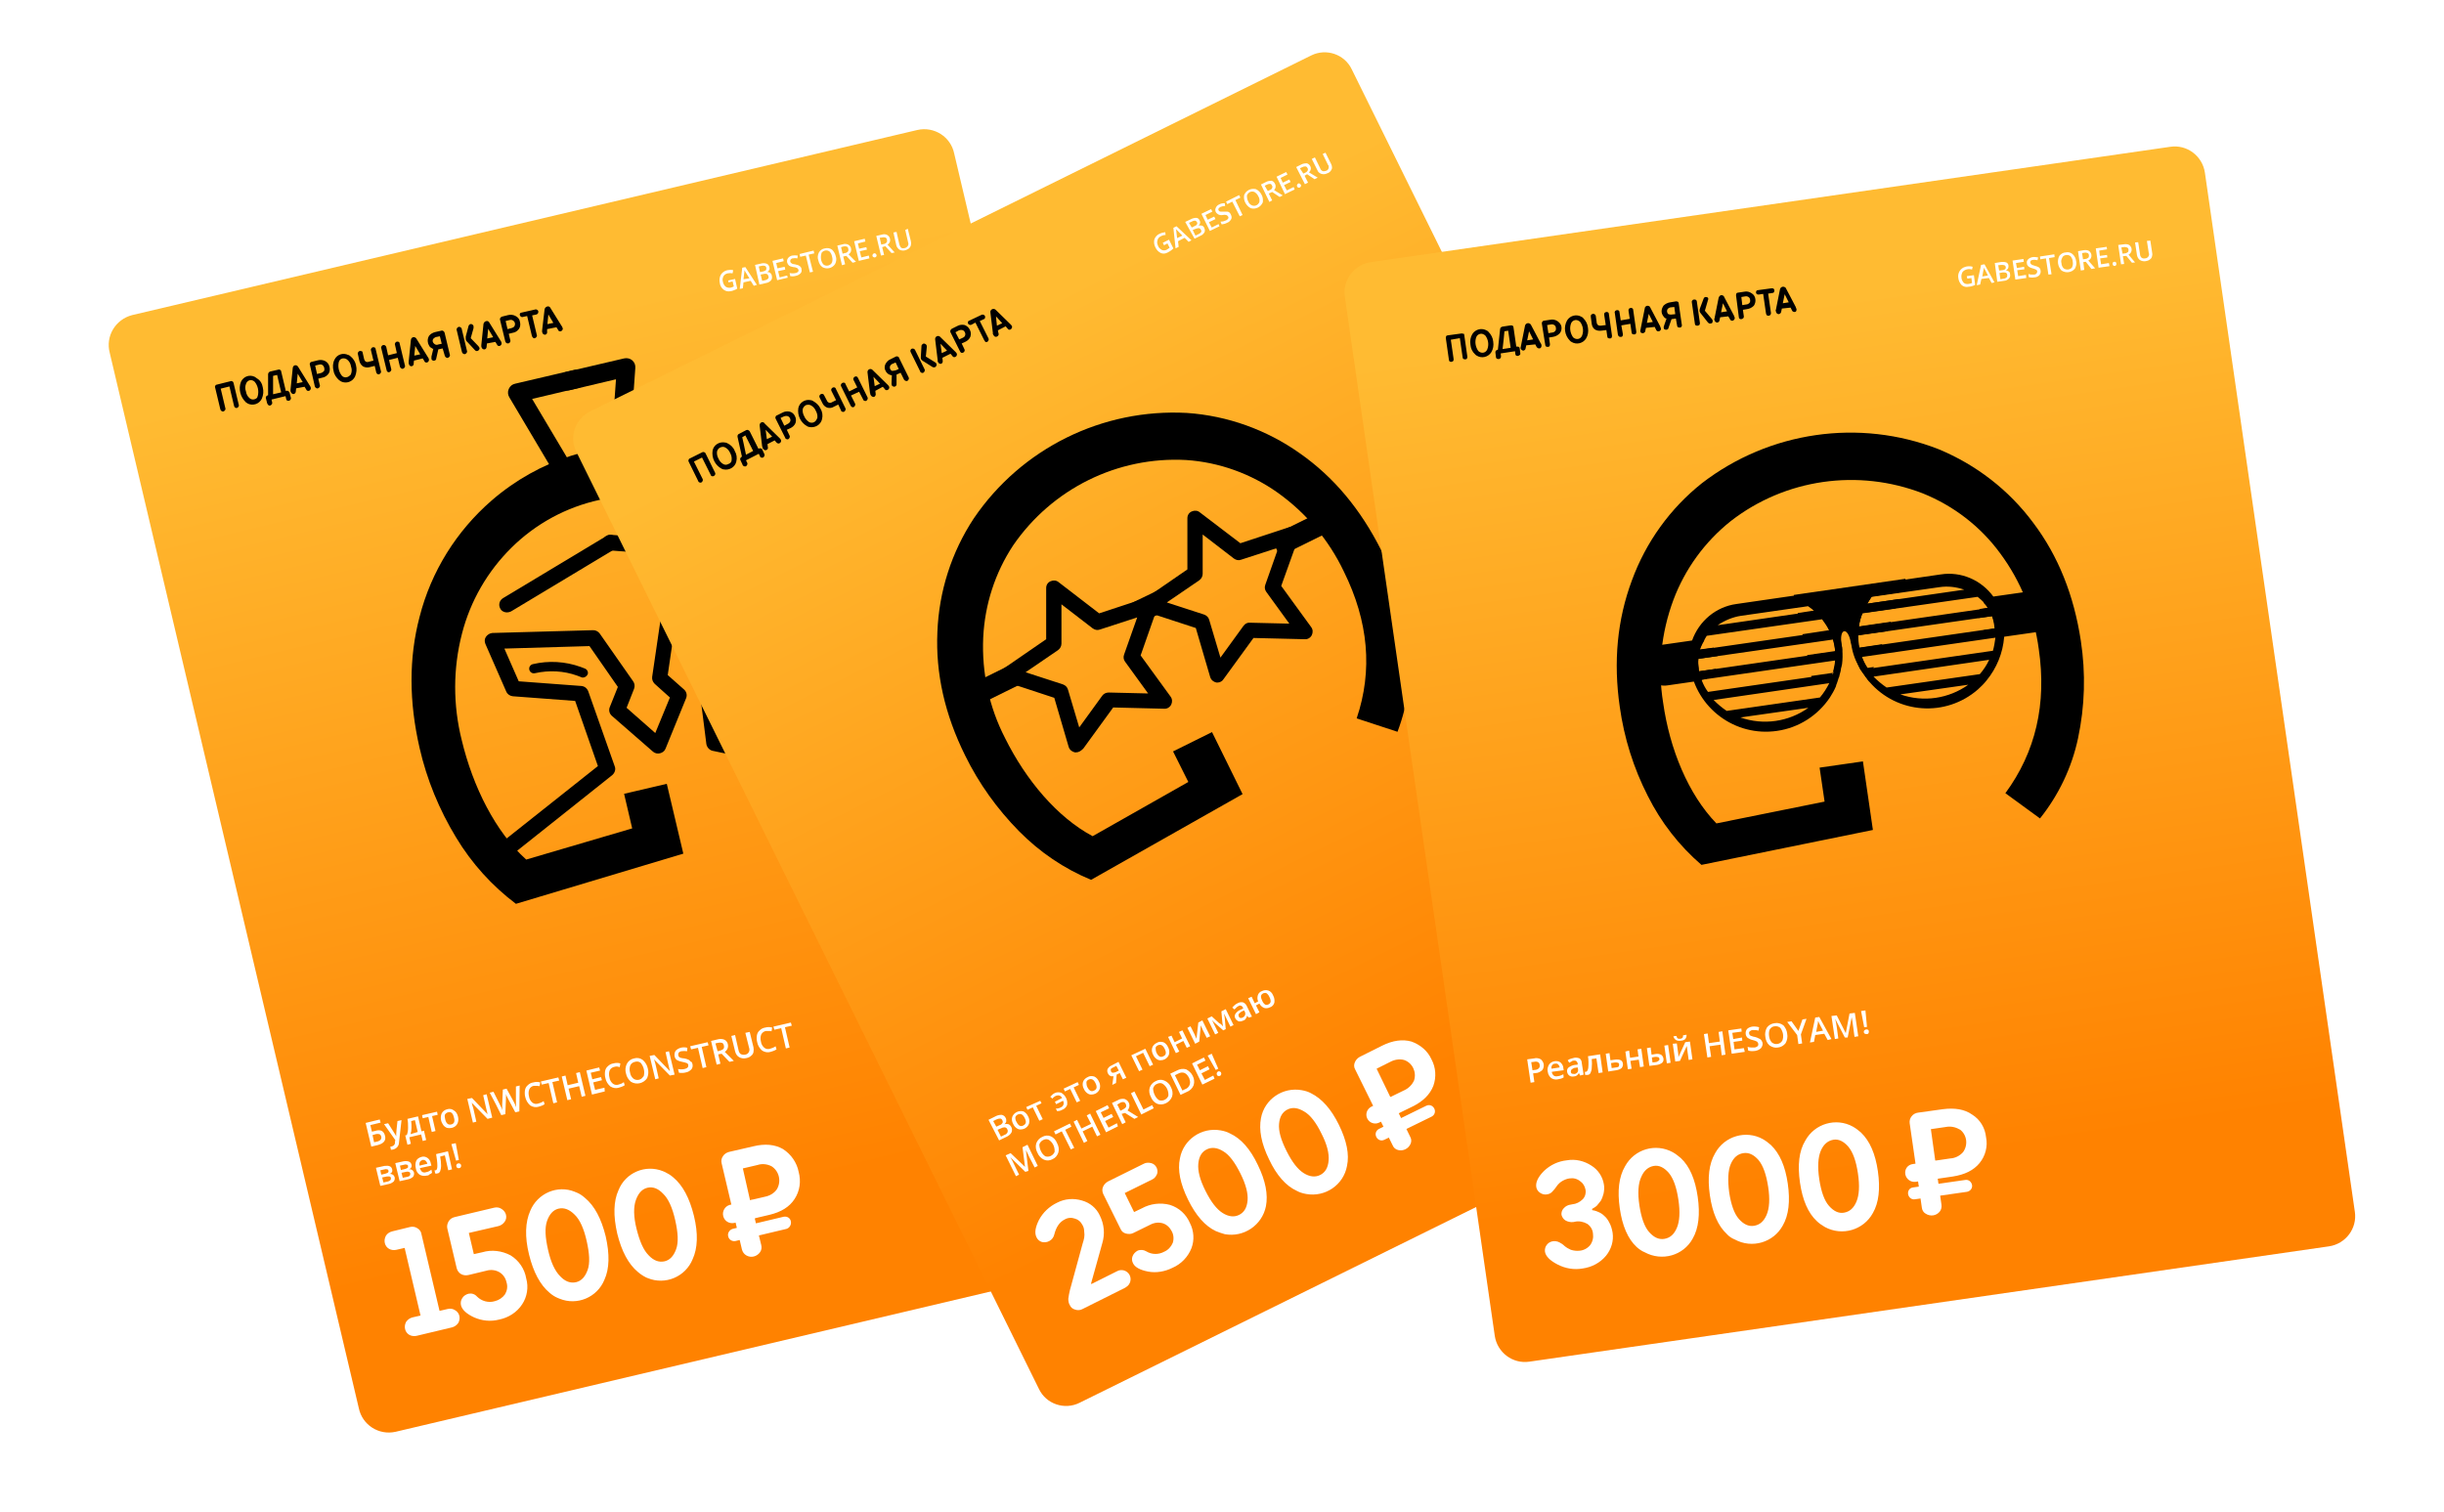 <svg width="784" height="485" fill="none" xmlns="http://www.w3.org/2000/svg"><g filter="url(#filter0_d)"><path d="M45.4 97.1l251.9-59.4c5.4-1.2 10.7 2.2 11.8 7.6L389 383.9c1.4 5.3-1.8 10.7-7.2 12.1l-251.9 59.4c-5.4 1.2-10.7-2.2-11.8-7.6L38.2 109.2c-1.4-5.3 1.8-10.7 7.2-12.1-.1 0-.1 0 0 0z" fill="url(#paint0_linear)"/></g><path d="M74.9 122.8l1.7 7.1c.1.2 0 .4-.1.6-.1.2-.3.3-.5.4-.4.1-.8-.2-.9-.6l-1.5-6.3-2.8.7 1.5 6.3c.1.2 0 .4-.1.6-.1.2-.3.3-.5.4-.2.1-.4 0-.6-.1-.2-.1-.3-.3-.4-.5l-1.7-7.1c-.1-.2 0-.4.1-.6.1-.2.3-.3.5-.3l4.4-1.1c.2-.1.4 0 .6.1.1 0 .2.2.3.4zm9.4 1.5c.3 1.2.2 2.4-.3 3.6-.8 1.7-2.8 2.4-4.5 1.6 0 0-.1 0-.1-.1-.2-.1-.4-.2-.5-.3-1.8-1.7-2.5-4.3-1.6-6.6.8-1.7 2.7-2.4 4.4-1.6 0 0 .1 0 .1.1.2.1.4.2.6.4 1.1.6 1.7 1.7 1.9 2.9zm-1.6 2.7c.4-1.6 0-3.3-1-4.5-.7-.7-1.8-.7-2.4 0-.2.2-.3.4-.4.7-.3.8-.3 1.6 0 2.4.1.8.5 1.6 1.1 2.1.7.7 1.8.6 2.5-.1 0-.1.1-.3.2-.6zm3 2.4l-.4-1.6c-.1-.2 0-.4.1-.6.1-.2.3-.3.6-.4v-6.7c0-.4.3-.8.7-.9l2.6-.6c.2-.1.4 0 .6.1.2.1.3.3.3.5l1.5 6.3.2-.1c.2-.1.4 0 .6.1.2.1.3.3.4.5l.4 1.6c.1.2 0 .4-.1.6-.2.4-.7.5-1.1.3-.2-.1-.3-.3-.3-.5l-.2-.9-4.5 1.1.2.9c.1.2 0 .4-.1.6-.1.2-.3.3-.5.4-.2.1-.4 0-.6-.1-.2-.2-.3-.4-.4-.6zm1.9-8.8v5.9l2.6-.6-1.3-5.6-1.3.3zm7.4 4l-.1.9c0 .4-.2.8-.6.9-.2.1-.4 0-.6-.1-.2-.1-.3-.3-.4-.5 0-.1-.1-.2-.1-.3v-.5l.7-6.8c0-.5.3-.9.7-1 .5-.1.9.2 1.1.6l3.6 5.8c.2.2.3.5.4.8.1.4-.2.9-.6 1-.4.1-.8-.1-.9-.5l-.5-.8-2.7.5zm.5-4.7l-.3 3.1 1.9-.4-1.6-2.7zm10.2-2.2c.2.8.1 1.6-.3 2.2-.5.7-1.3 1.2-2.1 1.3l-1.2.3.5 2.1c.1.2 0 .4-.1.6-.1.2-.3.3-.5.4-.2.1-.4 0-.6-.1-.2-.1-.3-.3-.4-.5l-1.6-7c-.1-.2 0-.4.1-.6.1-.2.3-.3.5-.3l2-.5c.8-.2 1.7-.1 2.4.3s1.1 1 1.3 1.8zm-4 2.3l1.2-.3c.4-.1.7-.3 1-.6.2-.3.2-.7.1-1.1-.1-.4-.3-.7-.6-.9-.3-.2-.7-.2-1.1-.1l-1.2.3.6 2.7zm12.5-2.8c.3 1.2.2 2.4-.3 3.6-.8 1.7-2.8 2.4-4.5 1.6 0 0-.1 0-.1-.1-.2-.1-.3-.2-.5-.3-.9-.8-1.6-1.8-1.8-3-.3-1.2-.3-2.4.3-3.6.8-1.7 2.8-2.3 4.4-1.5h.1c.2.1.4.2.6.4.9.7 1.6 1.8 1.8 2.9zm-1.6 2.8c.3-.8.3-1.6 0-2.4-.1-.8-.5-1.6-1.1-2.1-.4-.4-1-.6-1.6-.5-.6.1-1 .5-1.2 1.1-.4 1.6 0 3.3 1 4.5.7.7 1.8.6 2.5-.1l.1-.1c.1 0 .2-.2.3-.4zm3.7-7l.5 2.2c.1.3.2.6.5.8.3.2.6.2.9.1l1.6-.4-.8-3.3c-.1-.2 0-.4.1-.6.2-.4.7-.5 1.1-.3.2.1.3.3.3.5l1.7 7.1c.1.2 0 .4-.1.6-.1.2-.3.3-.5.4-.4.1-.8-.2-.9-.6l-.5-2.1-1.6.4c-.7.2-1.5.1-2.1-.2-.6-.4-1-1-1.2-1.7l-.5-2.3c-.1-.2 0-.4.1-.6.2-.4.7-.5 1.1-.3.1-.1.2.1.3.3zm7.7 5.7l-1.7-7c-.1-.2 0-.4.1-.6.2-.4.7-.5 1.1-.3.2.1.3.3.4.5l.6 2.7 2.8-.7-.6-2.7c-.1-.2 0-.4.1-.6.2-.4.7-.5 1.1-.3.2.1.3.3.3.5l1.7 7.1c.1.2 0 .4-.1.6-.1.2-.3.3-.5.4-.2.1-.4 0-.6-.1-.2-.1-.3-.3-.4-.5l-.7-2.9-2.8.7.7 2.9c.1.2 0 .4-.1.6-.1.2-.3.3-.5.4-.2.1-.4 0-.6-.1-.2-.2-.3-.4-.3-.6zm8.8-3l-.1.9c.1.4-.2.8-.6.9-.4.1-.8-.2-.9-.6 0-.1-.1-.2-.1-.4v-.5l.7-6.8c0-.5.3-.9.7-1 .4-.1.9.1 1.1.5l3.6 5.8c.2.2.3.5.4.8.1.4-.2.9-.6 1-.4.1-.8-.1-.9-.5l-.5-.8-2.8.7zm.4-4.7l-.3 3.1 1.9-.4-1.6-2.7zm8.8.8l-1.4.3-.7 3.1v.1c-.1.2-.3.4-.6.4-.2.1-.4 0-.6-.1-.2-.1-.3-.3-.3-.5v-.7l.6-2.5h-.2c-.1 0-.2-.1-.3-.2-.2-.1-.3-.2-.5-.3-.2-.2-.3-.4-.4-.6-.1-.3-.3-.5-.3-.8-.2-.7-.1-1.5.3-2.2.5-.7 1.3-1.1 2.2-1.3l1.8-.4c.2-.1.4 0 .6.1.2.1.3.3.4.5l1.7 7.1c.1.2 0 .4-.1.6-.1.2-.3.3-.5.4-.2.1-.4 0-.6-.1-.2-.1-.3-.3-.4-.5l-.7-2.4zm-1.3-1.3l1-.2-.6-2.4-1 .2c-.4 0-.8.3-1.1.6-.4.6-.2 1.3.4 1.7.4.3.8.3 1.3.1zm7.4-5l1.7 7.1c.1.2 0 .4-.1.6-.1.2-.3.3-.5.4-.2.1-.4 0-.6-.1-.2-.1-.3-.3-.4-.5l-1.7-7.1c-.1-.2 0-.4.1-.6.1-.2.3-.3.5-.4.2-.1.4 0 .6.1.2.1.4.3.4.5zm2.9 3l2.4 2.5c.2.2.3.4.4.6.1.2 0 .4-.1.6-.1.2-.3.3-.5.4-.3.1-.6 0-.8-.2l-2.5-2.7c-.3-.2-.4-.5-.5-.8v-.9l.9-3.4c.1-.3.3-.5.6-.6.2-.1.4 0 .6.1.2.1.3.3.4.5v.7l-.9 3.2zm5.2 1.7l-.1 1c0 .4-.2.8-.6.9-.4.1-.9-.2-1-.6 0-.1-.1-.2-.1-.3v-.5l.7-6.8c.1-.5.6-.9 1.1-.9.3 0 .6.2.7.4l3.6 5.8c.2.2.3.5.4.8.1.4-.2.9-.6 1-.4.1-.8-.1-.9-.5l-.5-.8-2.7.5zm.4-4.7l-.3 3.1 1.9-.4-1.6-2.7zm10.2-2.2c.2.8.1 1.6-.3 2.2-.5.7-1.2 1.2-2.1 1.3l-1.2.3.5 2.1c.1.2 0 .4-.1.6-.2.4-.7.5-1.1.3-.2-.1-.3-.3-.4-.5l-1.7-7c-.1-.2 0-.4.1-.6.1-.2.3-.3.5-.4l2-.5c.8-.2 1.7-.1 2.4.3.8.4 1.3 1.1 1.4 1.9zm-4 2.3l1.2-.3c.4-.1.8-.3 1-.6.4-.7.2-1.5-.5-1.9-.3-.2-.7-.2-1.1-.1l-1.2.3.6 2.6zm7.8 2.1l-1.5-6.3-1.4.3c-.2.1-.4 0-.6-.1-.3-.2-.5-.7-.3-1 .1-.2.3-.3.5-.3l4.4-1c.2-.1.4 0 .6.1.4.2.5.7.3 1v.1c-.1.2-.3.3-.5.4l-1.4.3 1.5 6.3c.1.2 0 .4-.1.6-.1.2-.3.3-.5.4-.2.1-.4 0-.6-.1-.2-.3-.4-.5-.4-.7zm4.9-2.1v.9c.1.4-.2.8-.6.9-.4 0-.8-.2-.9-.6 0-.1-.1-.2-.1-.3v-.5l.8-6.8c.1-.5.6-.9 1.1-.9.3 0 .6.2.7.4l3.6 5.8c.2.2.3.5.4.8.1.2 0 .4-.1.6-.1.2-.3.3-.5.4-.4.1-.8-.1-.9-.5l-.5-.8-3 .6zm.4-4.7l-.3 3.1 1.9-.4-1.6-2.7z" fill="#000"/><path d="M233.6 90l2.2-.5.7 3.1c-.3.2-.6.4-1 .5-.3.1-.7.3-1 .3-.8.2-1.6.1-2.3-.4-.7-.5-1.2-1.3-1.3-2.2-.2-.9-.1-1.8.3-2.6.5-.8 1.2-1.3 2.1-1.5.6-.1 1.3-.2 1.9 0l-.2 1c-.5-.1-1-.1-1.5 0-.6.1-1.1.4-1.4.9-.3.6-.4 1.2-.2 1.8.1.6.4 1.2.9 1.6.5.3 1 .4 1.6.3.3-.1.7-.2 1-.4l-.4-1.6-1.3.3-.1-.6zm8.2 1.7l-1-1.6-2.3.5-.2 1.9-1 .2.8-6.8 1-.2 3.7 5.7-1 .3zm-1.4-2.4l-1-1.6c-.1-.2-.2-.3-.3-.5-.1-.2-.2-.4-.3-.5 0 .4 0 .8-.1 1.2l-.2 1.7 1.9-.3zm1.8-4.3l1.8-.4c.6-.2 1.3-.2 1.9 0 .5.2.8.6.9 1.1.1.3.1.7-.1 1-.1.3-.4.5-.7.6.8-.1 1.5.4 1.6 1.2.1.5.1 1-.3 1.5-.4.4-.9.7-1.5.8l-2.2.5-1.4-6.3zm1.6 2.3l1-.2c.3-.1.6-.2.9-.4.1-.2.2-.5.1-.8 0-.3-.2-.5-.5-.6-.3-.1-.7-.1-1 0l-.9.2.4 1.8zm.2.8l.5 2 1-.2c.3-.1.6-.2.9-.5.2-.2.2-.6.1-.8-.1-.3-.2-.5-.5-.7-.3-.1-.7-.1-1 0l-1 .2zm8.7 1l-3.4.8-1.5-6.2 3.4-.8.2.9-2.4.6.4 1.7 2.3-.5.2.9-2.3.5.5 2 2.4-.6.2.7zm4.4-2.8c.1.5.1 1-.3 1.4-.4.4-.9.7-1.5.8-.6.2-1.2.2-1.8.1l-.2-1c.3.1.7.1 1 .1.3 0 .6 0 .9-.1.3 0 .6-.2.8-.4.2-.2.2-.5.1-.7-.1-.2-.2-.4-.4-.5-.4-.2-.8-.3-1.2-.3-.5-.1-1-.2-1.4-.5-.3-.3-.5-.6-.6-1-.1-.5 0-1 .3-1.4.3-.4.8-.7 1.3-.8.6-.1 1.2-.1 1.8 0l-.1.9c-.5-.1-1-.1-1.5 0-.3 0-.5.2-.7.4-.1.2-.1.4-.1.6 0 .1.1.3.2.4.1.1.3.2.4.3.3.1.6.2.9.2.4.1.7.2 1.1.3.2.1.4.3.6.4.3.3.4.5.4.8zm3.7.9l-1 .2-1.3-5.4-1.8.4-.2-.9 4.5-1.1.2.9-1.8.4 1.4 5.5zm7.3-5c.3.8.2 1.7-.2 2.5-.9 1.4-2.7 1.8-4.1 1-.7-.5-1.1-1.3-1.3-2.2-.3-.8-.2-1.7.2-2.5.4-.7 1.1-1.2 1.9-1.3.8-.2 1.6-.1 2.3.4.5.5 1 1.2 1.2 2.1zm-4.7 1.1c.1.6.4 1.2.8 1.6.8.6 2 .4 2.6-.5v-.1l.1-.1c.2-.6.2-1.3 0-1.9-.1-.6-.4-1.2-.8-1.6-.8-.6-2-.4-2.6.5v.2c-.2.6-.2 1.3-.1 1.9zm7.1-1l.6 2.5-1 .3-1.5-6.3 1.7-.4c.6-.2 1.2-.2 1.8.1.5.3.8.7.9 1.2.2.7-.1 1.5-.8 1.9l2.4 2.4-1.1.3-2-2.2-1 .2zm-.2-.9l.7-.2c.4 0 .7-.2 1-.5.2-.3.2-.6.1-.9 0-.3-.2-.6-.5-.7-.4-.1-.7-.1-1.1 0l-.7.2.5 2.1zm8.6 1.5l-3.4.8-1.5-6.3 3.4-.8.2.9-2.4.6.4 1.7 2.3-.5.2.8-2.3.5.5 2 2.4-.6.2.9zm1-.8c-.1-.2 0-.4.1-.5.1-.1.2-.3.4-.3.2-.1.4 0 .5.1.1.1.2.3.3.4 0 .2 0 .4-.1.5-.2.3-.6.4-.9.2-.2-.1-.3-.2-.3-.4zm3.1-2.8l.6 2.5-1 .2-1.5-6.3 1.7-.4c.6-.2 1.3-.2 1.8.1.5.3.8.7.9 1.2.2.7-.1 1.5-.8 1.9L287 81l-1 .2-2-2.2-1 .3zm-.3-.8l.7-.2c.4 0 .7-.2 1-.5.2-.3.2-.6.1-.9 0-.3-.2-.6-.5-.7-.4-.1-.7-.1-1.1 0l-.7.1.5 2.2zm8.5-5.1l1 4c.1.4.1.9 0 1.3s-.3.7-.6 1c-.4.3-.8.5-1.2.6-.6.2-1.3.1-1.9-.2-.5-.4-.9-.9-1-1.5l-.9-4 1-.2.9 4c.1.4.3.8.6 1.1.3.2.7.2 1.1.1.7-.1 1.3-.8 1.2-1.5 0-.1-.1-.3-.1-.4l-.9-3.9.8-.4zM135.2 396l5.8 24.6 2.6-.6c.8-.2 1.7-.1 2.4.4 1.4.8 1.8 2.5 1.1 3.9 0 .1-.1.2-.1.2-.5.7-1.2 1.2-2 1.4l-11.3 2.7c-.8.2-1.7.1-2.4-.3-1.4-.8-1.8-2.6-1.1-4 0-.1.1-.1.1-.2.5-.7 1.2-1.2 2-1.4l2.6-.6-5.1-21.7-2.6.6c-.8.2-1.7.1-2.4-.3-1.4-.8-1.8-2.6-1.1-4 0-.1.1-.1.1-.2.4-.7 1.2-1.2 2-1.4l5.7-1.4c.8-.2 1.7-.1 2.4.4.7.4 1.2 1.1 1.3 1.9zm16.8 6.4l2.7-.6c3-.9 6.3-.5 9.1 1 2.6 1.6 4.5 4.3 5 7.4.8 2.8.3 5.9-1.3 8.3-1.7 2.6-4.4 4.3-7.4 4.9-2.7.7-5.5.4-8-.7-2.4-1.1-3.8-2.4-4.2-3.8-.2-.8-.1-1.7.4-2.4.4-.7 1.2-1.2 2-1.4 1-.2 2 .1 2.7.9 1.5 1.5 3.7 2.1 5.7 1.5 1.3-.3 2.5-1.1 3.3-2.2.7-1.2.9-2.5.5-3.8-.3-1.4-1.1-2.6-2.3-3.3-1.2-.7-2.7-.9-4.1-.5l-5.8 1.4c-.8.2-1.7.1-2.4-.3s-1.2-1.1-1.4-1.9l-3-12.7c-.2-.8 0-1.6.4-2.3.4-.7 1.1-1.2 2-1.4l12.6-3c.8-.2 1.7-.1 2.4.4.7.4 1.2 1.1 1.4 1.8.2.8.1 1.6-.4 2.3-.5.7-1.2 1.2-2 1.4l-9.5 2.2 1.6 6.8zm24.3 12.4c-3-2.5-5.2-6.6-6.6-12.3-1.4-5.7-1.2-10.4.4-14 2.3-5.6 8.7-8.4 14.3-6.1.2.1.4.2.5.2 1 .4 1.9 1 2.8 1.8 3 2.5 5.2 6.6 6.6 12.3 1.3 5.7 1.2 10.4-.4 13.9-2.3 5.7-8.8 8.4-14.4 6.1-.2-.1-.3-.1-.5-.2-1-.4-1.9-1-2.7-1.7zm-.5-13.8c.9 4 2.2 6.8 3.9 8.5 1.6 1.7 3.3 2.3 5.1 1.9 1.7-.4 2.9-1.7 3.7-3.9.8-2.2.6-5.3-.3-9.3-.9-4-2.2-6.9-3.9-8.5-1.6-1.6-3.3-2.3-5.1-1.9-1.7.4-2.9 1.7-3.7 3.9-.8 2.3-.6 5.3.3 9.3zm28.8 7.1c-3-2.5-5.2-6.6-6.6-12.3-1.3-5.7-1.2-10.4.4-13.9 2.2-5.6 8.6-8.4 14.3-6.1.2.1.4.2.5.2 1 .5 1.9 1 2.8 1.8 3 2.5 5.2 6.6 6.6 12.3 1.4 5.7 1.2 10.4-.4 13.9-2.3 5.7-8.8 8.4-14.4 6.1-.2-.1-.3-.1-.5-.2-1-.5-1.9-1.1-2.7-1.8zm-.4-13.8c1 4 2.2 6.8 3.9 8.5 1.6 1.7 3.3 2.3 5.1 1.9 1.7-.4 2.9-1.7 3.7-3.9.8-2.2.6-5.3-.3-9.3-.9-4-2.2-6.9-3.9-8.5-1.6-1.7-3.3-2.3-5-1.9-1.7.4-2.9 1.7-3.7 3.9-.8 2.2-.8 5.3.2 9.3zm52-18.3c.8 3 .4 6.1-1.3 8.7-1.6 2.5-4.3 4.2-8.1 5.1l-4.7 1.1 2.1 8.6c.2.8.1 1.6-.4 2.3-1 1.4-2.9 1.9-4.4 1-.7-.4-1.2-1.1-1.4-1.9l-6.5-27.6c-.2-.8-.1-1.6.4-2.3.4-.7 1.2-1.2 2-1.4l7.8-1.8c3.7-.9 6.9-.6 9.5.9 2.6 1.7 4.4 4.3 5 7.3zm-15.6 9.1l4.7-1.1c1.6-.3 3-1.1 3.9-2.4 1.5-2.5.8-5.8-1.7-7.4-1.4-.7-3-.9-4.5-.4l-4.7 1.1 2.3 10.2z" fill="#fff"/><path d="M234.1 386.6l6.5-1.5c1.6-.3 3.1.6 3.5 2.2.4 1.6-.5 3.2-2.1 3.6l-6.5 1.5c-1.6.3-3.1-.6-3.5-2.2-.4-1.6.6-3.2 2.1-3.6zm.9 7.7l16.4-3.9c1.1-.2 2.1.4 2.3 1.5.2 1-.4 2.1-1.4 2.4l-16.4 3.9c-1.1.2-2.1-.5-2.3-1.5-.3-1 .4-2.1 1.4-2.4zm-111.5-29.9c.4 1.5-.4 2.5-2.3 3l-2.1.5-1.8-7.6 4.5-1.1.3 1-3.3.8.5 2.1.9-.2c1.8-.6 2.9-.1 3.3 1.5zm-3.5 2.1l.9-.2c.5-.1.9-.3 1.2-.6.2-.3.3-.7.2-1-.1-.4-.3-.7-.6-.8-.5-.1-1-.1-1.5.1l-.7.2.5 2.3zm3.2-5.8l1.3-.3 1.9 3c.3.4.5.8.7 1.2v-.7c0-.3.1-1.7.4-4.2l1.3-.3-.8 7.1c0 1.1-.7 2-1.8 2.3-.3.1-.5.1-.8.1l-.2-1c.2 0 .4 0 .6-.1.6-.2 1-.7.9-1.4l.1-.6-3.6-5.1zm13.5 5.1l-1.1.3-.5-2.1-3.8.9.5 2.1-1.1.3-.7-3 .5-.1c.3-.8.4-1.6.4-2.4 0-.9 0-1.9-.2-2.8l3.4-.8 1.1 4.8.8-.2.7 3zm-2.7-2.6l-.9-3.8-1.2.3c.1.7.1 1.5.1 2.2 0 .7-.1 1.3-.3 2l2.3-.7zm6.2-6.5l.2 1-1.8.4 1.1 4.8-1.2.3-1.1-4.8-1.8.4-.2-1 4.8-1.1zm6.7 1.5c.2.8.2 1.6-.2 2.4-.4.7-1 1.1-1.8 1.3-.5.1-1 .1-1.5 0-.5-.2-.9-.5-1.2-.9-.3-.4-.6-1-.7-1.5-.2-.8-.1-1.6.2-2.3.4-.7 1-1.1 1.8-1.3.7-.2 1.5-.1 2.1.4.7.4 1.1 1.1 1.3 1.9zm-4.1.9c.3 1.3.9 1.9 1.9 1.7 1-.2 1.3-1 .9-2.3-.3-1.3-.9-1.9-1.9-1.6-.4.1-.8.4-1 .8-.1.4 0 .9.1 1.4zm15.1-.5l-1.5.4-5.1-5.2.1.3c.1.7.4 1.2.5 1.8l.9 4-1.1.3-1.8-7.6 1.5-.3 5 5.2-.2-.9-.3-1.2-.9-4 1.1-.3 1.8 7.5zm8.7-2l-1.3.3-2.3-4.3-.4-.8c-.1-.2-.2-.5-.3-.8 0 .3.1.6 0 .9v.8l-.2 4.8-1.3.3-1.8-3.6-1.9-3.6 1.2-.3 2.1 4.2c.3.6.6 1.2.8 1.8-.1-.3-.1-.7-.1-1v-.9l.2-4.8 1.2-.3 2.3 4.2c.2.4.5 1 .8 1.8-.1-.7-.1-1.3-.1-2v-4.7l1.2-.3-.1 8.3zm4.6-8.2c-.6.1-1.2.6-1.4 1.1-.3.7-.3 1.5-.1 2.3.1.8.5 1.5 1.1 2 .5.4 1.2.5 1.8.3l.9-.3c.3-.1.6-.3.9-.5l.3 1c-.6.4-1.2.6-1.9.8-.9.3-1.9.1-2.7-.4-.8-.7-1.4-1.7-1.6-2.7-.2-.7-.2-1.5-.1-2.2.1-.6.4-1.2.9-1.6.5-.5 1.1-.8 1.8-.9.7-.2 1.5-.2 2.2 0l-.2 1.2c-.3 0-.6-.1-.9-.1h-1zm7.5 5.3l-1.2.3-1.5-6.5-2.2.5-.3-1 5.6-1.3.3 1-2.2.5 1.5 6.5zm9.1-2.1l-1.2.3-.8-3.4-3.4.8.8 3.4-1.2.3-1.8-7.6 1.2-.3.7 3.1 3.4-.8-.7-3.1 1.2-.3 1.8 7.6zm6.2-1.4l-4.1 1-1.8-7.7 4.1-1 .3 1-3 .7.5 2.1 2.8-.7.3 1-2.8.7.6 2.4 3-.7.1 1.2zm3.1-7.9c-.6.1-1.2.5-1.5 1.1-.3.7-.3 1.5-.1 2.3.1.8.5 1.5 1.1 2 .5.4 1.2.5 1.8.3l.9-.3c.3-.1.6-.3.8-.5l.3 1c-.6.4-1.2.6-1.9.8-.9.3-1.9.1-2.7-.4-.8-.7-1.4-1.6-1.6-2.7-.2-.7-.2-1.5-.1-2.2.1-.6.4-1.2.9-1.6.5-.5 1.1-.8 1.8-.9.7-.2 1.5-.2 2.2 0l-.2 1.2c-.3-.1-.6-.2-.9-.2-.2 0-.5 0-.8.1zm10.7.5c.3 1 .2 2.1-.2 3.1-1.1 1.7-3.4 2.3-5.2 1.2-.8-.7-1.4-1.6-1.6-2.7-.3-1-.2-2.1.3-3.1.5-.9 1.3-1.5 2.3-1.7 1-.3 2-.1 2.8.5.8.7 1.4 1.7 1.6 2.7zm-5.7 1.3c.1.8.5 1.5 1.1 2 1 .7 2.4.5 3.1-.6 0 0 0-.1.1-.1l.1-.1c.4-1.5 0-3.1-1-4.3-.5-.4-1.2-.5-1.8-.3-.6.1-1.2.5-1.5 1.1-.3.8-.3 1.6-.1 2.3zm14.3.7l-1.5.3-5.1-5.2.1.3c.2.7.4 1.2.5 1.8l.9 4-1.1.3-1.8-7.5 1.5-.3 5 5.2-.2-.9-.3-1.2-.9-4 1.1-.3 1.8 7.5zm5.7-3.5c.2.6.1 1.3-.3 1.8-.5.5-1.1.9-1.8 1-.7.2-1.5.2-2.2.1l-.3-1.2c.4.1.7.1 1.1.1.3 0 .7 0 1-.1.4-.1.7-.2 1-.5.2-.2.2-.6.2-.8-.1-.3-.2-.5-.5-.6-.5-.2-1-.3-1.5-.4-.6-.1-1.2-.3-1.7-.6-.4-.3-.6-.7-.7-1.2-.1-.6 0-1.2.3-1.7.4-.5 1-.8 1.6-1 .7-.2 1.5-.2 2.2 0l-.1 1.1c-.6-.1-1.2-.1-1.9 0-.3.1-.6.2-.8.5-.1.2-.2.5-.1.8 0 .2.1.3.2.5.1.1.3.2.5.3.4.1.8.2 1.2.2.5.1.9.2 1.3.4.3.1.5.3.7.6.4.1.5.3.6.7zm4.5 1.1l-1.2.3-1.5-6.5-2.2.5-.3-1 5.6-1.3.3 1-2.2.5 1.5 6.5zm3.8-4.1l.7 3-1.2.3-1.8-7.6 2.1-.5c.7-.2 1.5-.2 2.2.1.6.3 1 .9 1.1 1.5.2.9-.2 1.9-1 2.4l2.9 2.9-1.4.3-2.5-2.6-1.1.2zm-.2-1l.8-.2c.4-.1.8-.3 1.1-.6.2-.3.2-.7.1-1.1-.1-.4-.3-.7-.6-.8-.4-.1-.9-.1-1.3 0l-.8.2.7 2.5zm10.3-6.2l1.2 4.9c.1.5.1 1 0 1.6-.1.5-.4.9-.8 1.2-.4.4-1 .6-1.5.7-.8.2-1.6.1-2.3-.3-.7-.4-1.1-1.1-1.3-1.9l-1.2-4.9 1.2-.3 1.1 4.8c.1.5.3 1 .7 1.3.4.2.9.3 1.4.2.9-.1 1.5-.9 1.4-1.8 0-.2-.1-.3-.1-.4l-1.2-4.8 1.4-.3zm5.2-.3c-.6.1-1.2.5-1.5 1.1-.3.7-.3 1.5-.1 2.3.1.8.5 1.5 1.1 2 .5.4 1.2.5 1.8.3l.9-.3c.3-.1.6-.3.9-.5l.3 1c-.6.4-1.2.6-1.9.8-.9.3-1.9.1-2.7-.4-.8-.7-1.4-1.6-1.6-2.7-.2-.7-.2-1.5-.1-2.2.1-.6.4-1.2.9-1.6.5-.5 1.1-.8 1.8-.9.7-.2 1.5-.2 2.2 0l-.2 1.2c-.3-.1-.6-.1-.9-.1h-.9zm7.6 5.3l-1.2.3-1.5-6.5-2.2.5-.3-1 5.6-1.3.3 1-2.2.5 1.5 6.5zm-127.5 39.1c.2.7-.2 1.3-.9 1.5.4-.1.7 0 1.1.2.3.2.5.5.6.8.1.5 0 1-.3 1.4-.5.4-1 .7-1.6.8l-2.7.6-1.4-5.8 2.7-.6c1.4-.2 2.3.1 2.5 1.1zm-1.2.4c0-.2-.2-.4-.4-.4-.3-.1-.5-.1-.8 0l-1.4.3.3 1.4 1.3-.3c.3-.1.6-.2.9-.4.1-.1.2-.4.1-.6zm.8 2.4c0-.2-.2-.5-.4-.5-.3-.1-.7 0-1 0l-1.4.3.4 1.6 1.4-.3c.7-.2 1.1-.5 1-1.1zm6.6-4.3c.2.7-.2 1.3-.9 1.5.4-.1.8 0 1.1.2.3.2.5.5.6.8.1.5 0 1-.3 1.4-.5.4-1 .7-1.6.8l-2.7.6-1.4-5.8 2.7-.6c1.5-.2 2.3.2 2.5 1.1zm-1.1.4c0-.2-.2-.4-.4-.4-.3-.1-.5-.1-.8 0l-1.4.3.3 1.4 1.3-.3c.3-.1.6-.2.9-.4.1-.1.1-.3.1-.6zm.7 2.4c0-.2-.2-.4-.4-.5-.3-.1-.7-.1-1 0l-1.4.3.4 1.6 1.4-.3c.8-.1 1.1-.5 1-1.1zm5.3.7c-.8.2-1.6.1-2.3-.3-.7-.5-1.1-1.2-1.2-2-.2-.8-.2-1.6.1-2.4.3-.7 1-1.1 1.7-1.3.6-.2 1.3-.1 1.9.3.6.4 1 1.1 1.1 1.8l.2.7-3.7.8c.1.5.4.9.7 1.2.4.2.8.3 1.3.1.3-.1.6-.1.9-.3.3-.2.6-.3.8-.5l.2 1c-.2.2-.5.4-.8.5-.2.3-.6.4-.9.4zm-1.4-5c-.3.1-.6.3-.8.6-.2.4-.2.8-.1 1.2l2.5-.6c-.1-.4-.3-.7-.6-1-.3-.2-.7-.3-1-.2zm9.5 3l-1.2.3-1.1-4.8-1.5.4c.2 1 .3 2 .3 3 0 .6-.1 1.1-.3 1.7-.2.4-.5.7-.9.7-.2.1-.5.1-.7 0l-.2-1h.4c.3-.1.5-.5.5-1.4 0-1.3-.2-2.5-.4-3.8l3.8-.9 1.3 5.8zm1.4-1c-.1-.2 0-.4.1-.6.1-.2.3-.3.5-.3.2-.1.4 0 .6.1.2.1.3.3.3.5.1.2 0 .4-.1.6-.1.2-.3.3-.5.3-.2.1-.4 0-.6-.1-.2-.1-.3-.3-.3-.5zm.8-2l-.9.2-1.5-5.3 1.4-.3 1 5.4z" fill="#fff"/><path d="M162.9 274.4c-.7 0-1.5-.3-2-.9-.9-1.1-.7-2.7.4-3.5l30.5-24.2-7.3-20.9-20-1.5c-.9-.1-1.7-.6-2.1-1.5l-6.7-15.3c-.3-.8-.3-1.6.2-2.3.5-.7 1.2-1.1 2-1.2l32.4-.9c.8 0 1.6.4 2.1 1.1l10.7 15.3c.5.7.6 1.6.3 2.4l-2.4 6.1 9.2 8.1 4.7-11.4-4.9-4.4c-.6-.6-.9-1.4-.8-2.2l2.7-18.4c.1-.8.7-1.5 1.4-1.9l29.4-13.6c.8-.3 1.6-.3 2.3.1.7.4 1.2 1.2 1.2 2l.8 16.6c0 .9-.4 1.8-1.2 2.3l-17.2 10.2 2.8 21.9 38.1 8c1.4.3 2.2 1.6 1.9 3-.3 1.3-1.6 2.2-3 1.9l-39.8-8.4c-1-.2-1.8-1.1-2-2.1l-3.2-25.3c-.1-1 .3-2 1.2-2.5l17.3-10.3-.6-11.4-24.8 11.5-2.3 15.8 5.2 4.6c.8.7 1.1 1.8.7 2.8l-6.6 16.2c-.3.8-1 1.3-1.8 1.5-.8.2-1.6 0-2.2-.5l-13.2-11.5c-.8-.7-1.1-1.8-.7-2.8l2.6-6.5-9.1-13.1-27.3.8 4.6 10.5 20.1 1.5c1 .1 1.8.7 2.2 1.7l8.5 24.1c.4 1 0 2.1-.8 2.8L164.6 274c-.7.3-1.2.4-1.7.4zm-.3-77.9c-.8 0-1.7-.4-2.1-1.2-.7-1.2-.3-2.7.9-3.4l33.1-19.9c1.2-.7 2.7-.3 3.4.9.7 1.2.3 2.7-.9 3.4l-33.1 19.9c-.4.2-.9.3-1.3.3z" fill="#000"/><path d="M234.3 179.6h-.2l-38.5-3c-1.4-.1-2.4-1.3-2.3-2.7.1-1.4 1.3-2.4 2.7-2.3l38.5 3c1.4.1 2.4 1.3 2.3 2.7-.1 1.3-1.2 2.3-2.5 2.3zm-51.8-22.8c-1 0-2-.5-2.6-1.5l-16.5-27.8c-.5-.8-.6-1.8-.2-2.7.4-.9 1.1-1.5 2.1-1.7l18.8-4.4c1.6-.4 3.2.6 3.6 2.2.4 1.6-.6 3.2-2.2 3.6l-14.8 3.5 14.4 24.2c.8 1.4.4 3.3-1 4.1-.5.3-1.1.5-1.6.5z" fill="#000"/><path d="M198.6 153h-.2c-1.7-.1-2.9-1.6-2.8-3.2l2-28.1-14.8 3.5c-1.6.4-3.2-.6-3.6-2.2-.4-1.6.6-3.2 2.2-3.6l18.8-4.4c.9-.2 1.9 0 2.6.6.7.6 1.1 1.5 1 2.5l-2.3 32.2c0 1.5-1.4 2.7-2.9 2.7zm23.8 55.1c-.4 0-.7-.1-1-.4-.6-.6-.6-1.5 0-2.1l.9-1c3.6-3.8 8.3-6.4 13.4-7.6.8-.2 1.6.3 1.8 1.1.2.8-.3 1.6-1.1 1.8-4.5 1.1-8.6 3.4-11.9 6.8l-.9 1c-.4.3-.8.4-1.2.4zm-35.4 9.3c-.2 0-.4 0-.5-.1l-1.3-.5c-4.4-1.6-9.1-1.8-13.6-.8-.8.2-1.6-.3-1.8-1.1-.2-.8.3-1.6 1.1-1.8 5.1-1.2 10.4-.9 15.4.9l1.3.5c.8.3 1.2 1.2.9 1.9-.3.6-.9 1-1.5 1z" fill="#000"/><path d="M261.1 168.1c-26.5-30.6-72.8-34-103.4-7.5-11.3 9.8-19.4 22.8-23.1 37.3-3.5 13.3-3.4 27.3 0 42.1 2.3 10.1 6.3 19.8 11.7 28.7 5 8.3 11.5 15.5 19.2 21.3l53.7-16.1-5.3-22.4-13.7 3.2 2.6 11.1-34 10c-9.8-8.8-17.1-23.3-20.7-38.4-2.8-11.2-2.8-22.9.1-34.1 2.7-10.5 8.2-20 15.9-27.6 7.8-7.7 17.6-13 28.2-15.3 21.6-5.4 44.3 1.8 58.8 18.7 7.5 8.8 12.8 19.2 15.3 30.5 4.2 18 2.2 34.2-6.2 48.5l11.9 7.4c5.3-8.3 8.7-17.7 9.8-27.5 1.2-10.8.5-21.7-2.1-32.2-3.4-14.8-9.6-27.3-18.7-37.7z" fill="#000"/><g filter="url(#filter1_d)"><path d="M192.3 128L423.6 13.8c4.8-2.4 10.7-.4 13 4.4L585 318.9c2.4 4.8.4 10.7-4.4 13L349.3 446.1c-4.8 2.4-10.7.4-13-4.4L187.9 141c-2.4-4.8-.4-10.6 4.4-13z" fill="url(#paint1_linear)"/></g><path d="M226.3 145.4l3.1 6.3c.1.2.1.4 0 .6-.2.4-.6.6-1 .5-.2-.1-.4-.2-.4-.4l-2.8-5.6-2.6 1.3 2.8 5.6c.1.2.1.4 0 .6-.1.2-.2.4-.4.5-.2.1-.4.1-.6 0-.2-.1-.4-.2-.4-.4l-3.1-6.3c-.1-.2-.1-.4 0-.6.1-.2.2-.4.4-.4l4-2c.2-.1.4-.1.6 0 .1 0 .3.1.4.3zm9.4-.7c.6 1 .8 2.2.5 3.4-.4 1.8-2.3 2.9-4.1 2.5-.2 0-.4-.1-.6-.2-2.1-1.1-3.3-3.5-2.9-5.9.4-1.8 2.2-2.9 4.1-2.5.2 0 .4.1.6.2 1.1.5 2 1.4 2.4 2.5zm-1 2.9c.1-.8-.1-1.6-.5-2.3-.3-.7-.8-1.3-1.5-1.7-.5-.3-1.1-.3-1.7 0-.5.2-.9.8-1 1.3-.1.8.1 1.6.5 2.3.3.7.8 1.3 1.5 1.7.5.3 1.1.3 1.6 0 .7-.2 1.1-.7 1.1-1.3zm3.5 1.5l-.7-1.5c-.1-.2-.1-.4 0-.6.1-.2.3-.4.5-.5l-1.4-6.3c-.1-.4.1-.9.5-1l2.3-1.2c.2-.1.4-.1.6 0 .2.1.4.2.5.4l2.8 5.6.2-.1c.2-.1.4-.1.6 0 .2 0 .4.2.4.3l.7 1.5c.1.2.1.4 0 .6-.1.2-.2.4-.4.5-.2.1-.4.1-.6 0-.2 0-.4-.2-.4-.4l-.4-.8-4.1 2.1.4.8c.1.2.1.4 0 .6-.1.2-.2.4-.4.5-.2.1-.4.1-.6 0-.3-.1-.5-.3-.5-.5zm-.1-8.8c.3 1.3.7 3.1 1.2 5.6l2.3-1.2-2.5-5-1 .6zm8.1 2.2l.1.9c.2.4-.1.9-.5 1-.2.1-.3.1-.5 0s-.4-.2-.5-.4c-.1-.1-.1-.2-.2-.3v-.3l-.1-.1-.8-6.6c-.1-.5.1-1 .6-1.2.4-.1.8 0 1 .4l4.7 4.6c.2.2.4.4.5.6.2.4 0 .9-.4 1.1-.3.2-.7.1-1-.2l-.6-.7-2.3 1.2zm-.6-4.6l.4 3 1.7-.8-2.1-2.2zm9.4-4.4c.4.7.4 1.5.2 2.2-.3.8-1 1.4-1.7 1.7l-1.1.5.9 1.9c.1.2.1.4 0 .6-.1.2-.2.4-.4.5-.2.1-.4.1-.6 0-.2-.1-.4-.2-.4-.4l-3.1-6.2c-.1-.2-.1-.4 0-.6.1-.2.2-.4.4-.4l1.8-.9c.7-.4 1.6-.5 2.4-.3.7.2 1.3.7 1.6 1.4zm-3.4 3.1l1.1-.6c.4-.2.6-.4.8-.8.1-.3.1-.7-.1-1-.1-.3-.4-.6-.8-.7-.4-.1-.8 0-1.1.1l-1.1.5 1.2 2.5zm11.6-5.5c.6 1 .8 2.2.5 3.4-.4 1.8-2.3 2.9-4.1 2.5-.2 0-.4-.1-.6-.2-2.1-1.1-3.3-3.5-2.9-5.9.4-1.8 2.2-2.9 4-2.5.2 0 .4.1.6.2 1.1.6 2 1.4 2.5 2.5zm-1 3c.1-.8-.1-1.6-.5-2.3-.3-.7-.8-1.3-1.5-1.7-.5-.3-1.1-.3-1.7-.1-.5.3-.9.8-1 1.3-.1.8.1 1.6.5 2.3.3.7.8 1.3 1.5 1.8.9.5 1.9.2 2.4-.7l.3-.6zm2.1-7.4l1 1.9c.1.3.4.5.6.6.3.1.6.1.9-.1l1.4-.7-1.5-3c-.1-.2-.1-.4 0-.6.2-.4.6-.6 1-.5.2.1.4.2.4.4l3.1 6.3c.1.2.1.4 0 .6-.1.2-.2.4-.4.5-.2.1-.4.1-.6 0-.2 0-.4-.2-.4-.4l-.9-1.9-1.4.7c-.6.4-1.4.5-2.1.3-.6-.2-1.2-.7-1.5-1.3l-1-2c-.1-.2-.1-.4 0-.6.2-.4.6-.6 1-.5.1 0 .3.1.4.3zm8.6 3.5l-3.1-6.3c-.1-.2-.1-.4 0-.6.2-.4.6-.6 1-.5.2 0 .4.2.4.4l1.2 2.4 2.6-1.3-1.2-2.4c-.1-.2-.1-.4 0-.6.2-.4.6-.6 1-.5.2.1.3.2.4.4l3.1 6.3c.1.2.1.4 0 .6-.1.2-.2.4-.4.5-.2.1-.4.1-.6 0-.2-.1-.4-.2-.4-.4l-1.3-2.5-2.6 1.2 1.3 2.6c.1.2.1.4 0 .6-.1.2-.2.4-.4.5-.2.1-.4.1-.6 0-.1-.1-.3-.2-.4-.4zm7.9-4.8l.1.9c.1.4-.1.8-.4 1-.2.1-.4.1-.6 0-.2-.1-.4-.2-.5-.4-.1-.1-.1-.2-.2-.3v-.3l-.1-.1-.8-6.6c-.1-.4.1-.9.5-1.1.4-.2.9-.1 1.2.3l4.7 4.6c.2.2.4.4.5.6.2.4 0 .9-.4 1.1-.4.2-.8.1-1-.3l-.6-.7-2.4 1.3zm-.6-4.5l.4 3 1.7-.8-2.1-2.2zm8.7-1.3l-1.3.6v3.2c0 .1-.1.2-.1.3-.2.3-.6.5-1 .3-.2-.1-.4-.2-.4-.4 0-.1-.1-.2-.1-.3v-.4l.1-2.5h-.1c-.1 0-.2 0-.4-.1s-.4-.1-.5-.2c-.2-.1-.4-.3-.5-.4-.2-.2-.4-.4-.5-.7-.4-.6-.4-1.4-.1-2.1.4-.8 1-1.4 1.8-1.7l1.6-.8c.2-.1.4-.1.6 0 .2.1.4.2.4.4l3.1 6.3c.1.2.1.4 0 .6-.1.2-.2.4-.4.5-.2.1-.4.1-.6 0-.2-.1-.4-.2-.5-.4l-1.1-2.2zm-1.5-.8l.9-.4-1-2.1-.9.4c-.4.1-.7.4-.9.8-.2.6.1 1.3.7 1.5.4 0 .8-.1 1.2-.2zm6.1-6.6l3.1 6.3c.1.2.1.4 0 .6-.1.2-.2.4-.4.5-.2.1-.4.1-.6 0-.2-.1-.4-.2-.4-.4l-3.1-6.3c-.1-.2-.1-.4 0-.6.1-.2.2-.4.4-.4.2-.1.4-.1.6 0 .1 0 .3.2.4.3zm3.5 2.2l2.9 1.8c.2.1.4.3.5.5.1.2.1.4 0 .6-.1.2-.2.4-.4.5-.3.1-.6.1-.8 0l-3-1.9c-.3-.1-.5-.4-.7-.6-.1-.1-.1-.3-.1-.4v-.5l.2-3.4c0-.3.2-.5.5-.7.2-.1.4-.1.6 0 .2.1.4.2.5.4 0 .1.1.2.1.3v.4l-.3 3zm5.3.4l.1.9c.1.4-.1.8-.4 1-.4.1-.8 0-1-.4-.1-.1-.1-.2-.2-.3v-.4l-.8-6.6c-.1-.4.1-.9.5-1.1.4-.2.9-.1 1.2.3l4.7 4.6c.2.2.4.4.5.6.2.4 0 .9-.4 1.1-.4.2-.8.1-1-.3l-.6-.7-2.6 1.3zm-.6-4.5l.4 3 1.7-.8-2.1-2.2zm9.4-4.5c.4.7.4 1.5.2 2.2-.3.8-1 1.4-1.7 1.7l-1.1.5.9 1.9c.1.2.1.4 0 .6-.2.4-.6.6-1 .5-.2-.1-.3-.2-.4-.4l-3.1-6.2c-.1-.2-.1-.4 0-.6.1-.2.2-.4.4-.5l1.8-.9c.7-.4 1.6-.5 2.4-.3.7.3 1.3.8 1.6 1.5zm-3.4 3.1l1.1-.5c.4-.2.7-.4.8-.8.1-.3.1-.7-.1-1-.1-.3-.4-.6-.8-.7-.4-.1-.8 0-1.1.1l-1.1.6 1.2 2.3zm8 .2l-2.8-5.6-1.3.7c-.2.1-.4.1-.6 0-.4-.1-.6-.5-.5-.9.1-.2.2-.4.4-.4l4-1.9c.2-.1.4-.1.6 0 .4.1.6.5.5.9v.1c-.1.2-.2.4-.4.4l-1.3.6 2.8 5.6c.1.2.1.4 0 .6-.1.2-.2.4-.4.5-.2.1-.4.1-.6 0-.1-.2-.3-.4-.4-.6zm4.4-3.1l.2.9c.2.4 0 .9-.5 1.1-.4.2-.9 0-1.1-.5-.1-.1-.1-.2-.2-.3v-.4l-.8-6.6c-.1-.5.3-1 .9-1.1.3 0 .6.1.8.3l4.7 4.6c.2.2.4.4.5.6.1.2.1.4 0 .6-.1.2-.2.4-.4.5-.4.2-.8.1-1-.3l-.6-.7-2.5 1.3zm-.6-4.5l.3 3 1.7-.8-2-2.2z" fill="#000"/><path d="M373 77.9l2-1 1.4 2.8c-.3.3-.5.5-.8.7-.3.2-.6.4-1 .6-.7.4-1.5.5-2.2.2-.8-.4-1.4-1-1.8-1.9-.4-.8-.5-1.6-.3-2.5.3-.8.9-1.5 1.7-1.8.6-.3 1.2-.4 1.8-.5l.1.9c-.5 0-1 .1-1.5.4-.5.2-1 .7-1.1 1.3-.2.6-.1 1.2.2 1.8.2.6.7 1 1.2 1.3.5.2 1.1.2 1.6-.1l.9-.6-.7-1.4-1.1.6-.4-.8zm8.3-.3l-1.3-1.3-2.1 1.1.2 1.8-1 .5-.7-6.6 1-.5 4.8 4.5-.9.5zm-2-2l-1.3-1.3c0-.1-.2-.2-.4-.4l-.4-.4c.1.4.2.8.2 1.2l.2 1.7 1.7-.8zm.9-4.4l1.7-.8c.5-.3 1.2-.5 1.8-.5.5 0 .9.3 1.1.8.2.3.2.6.2.9-.1.3-.3.6-.5.8.3-.1.7-.1 1.1 0 .3.1.6.4.7.7.2.4.3 1 .1 1.4-.3.5-.7.9-1.2 1.1l-2 1-3-5.4zm2.1 1.8l1-.5c.3-.1.6-.3.7-.6.1-.2.1-.5-.1-.7-.1-.2-.3-.4-.6-.4s-.7.1-1 .3l-.9.4.9 1.5zm.3.8l.9 1.8 1-.5c.3-.1.6-.4.8-.6.1-.3.1-.6-.1-.8-.1-.3-.3-.4-.6-.5-.3 0-.7.1-1 .2l-1 .4zm8.6-1.2l-3.1 1.5-2.7-5.5 3.1-1.5.4.8-2.2 1.1.7 1.5 2.1-1 .4.8-2.1 1 .9 1.7 2.2-1.1.3.7zm3.7-3.6c.2.4.3 1 0 1.4-.3.5-.7.9-1.3 1.1-.5.3-1.1.4-1.7.5l-.4-.9c.3 0 .7 0 1-.1.3-.1.6-.2.8-.3.3-.1.5-.3.7-.6.1-.2.1-.5-.1-.7-.1-.2-.3-.3-.5-.4-.4-.1-.8-.1-1.2 0-.5.1-1 0-1.4-.2-.3-.2-.6-.4-.8-.8-.2-.4-.2-.9 0-1.3.2-.5.6-.9 1.1-1.1.5-.3 1.1-.4 1.8-.4l.1.9c-.5 0-1 .1-1.5.3-.2.1-.4.3-.6.5-.1.2-.1.4 0 .6l.3.3c.1.1.3.1.5.1h2c.2 0 .5.1.7.3.3.3.4.5.5.8zm3.7 0l-.9.4-2.4-4.7-1.6.8-.4-.8 4.2-2.1.4.8-1.6.8 2.3 4.8zm6.1-6.5c.4.7.5 1.6.4 2.4-.6 1.5-2.3 2.4-3.9 1.9-1.5-.8-2.4-2.5-2.1-4.2.6-1.5 2.2-2.3 3.8-1.9.8.4 1.4 1 1.8 1.8zm-4.3 2.1c.2.6.6 1 1.2 1.3 1 .4 2-.1 2.4-1.1v-.1c.1-.6 0-1.2-.4-1.8-.2-.5-.7-1-1.2-1.3-1-.4-2 .1-2.4 1.1v.1c0 .7.1 1.3.4 1.8zm6.6-2.5l1.1 2.2-.9.5-2.7-5.6 1.6-.8c.5-.3 1.2-.4 1.8-.4.5.1.9.5 1.1 1 .4.7.2 1.5-.3 2l2.8 1.7-1 .5-2.4-1.6-1.1.5zm-.3-.8l.6-.3c.4-.1.7-.4.8-.7.1-.3.1-.6-.1-.8-.1-.3-.3-.5-.6-.5-.4 0-.7.1-1.1.3l-.6.3 1 1.7zm8.6-.5l-3.1 1.5-2.7-5.6 3.1-1.5.4.8-2.2 1.1.7 1.5 2.1-1 .4.8-2.1 1 .9 1.7L415 60l.3.8zm.8-1c-.1-.2-.1-.3 0-.5s.2-.3.3-.4c.2-.1.3-.1.5 0s.3.2.4.4c.1.2.1.3 0 .5-.1.3-.5.5-.8.4-.2-.1-.4-.2-.4-.4zm2.4-3.4l1.1 2.2-1 .5-2.8-5.5 1.6-.8c.5-.3 1.2-.4 1.8-.4.5.1.9.5 1.1.9.4.7.2 1.5-.4 2l2.8 1.7-1 .5-2.4-1.6-.8.5zm-.4-.7l.6-.3c.4-.1.6-.4.8-.7.1-.3.1-.6-.1-.8-.1-.3-.4-.5-.7-.5-.4 0-.7.1-1.1.3l-.6.3 1.1 1.7zm7.1-6.7l1.8 3.6c.2.4.3.8.3 1.2 0 .4-.2.7-.4 1-.3.4-.7.7-1.1.8-.6.3-1.2.4-1.9.2-.6-.2-1.1-.6-1.3-1.2l-1.8-3.6 1-.5 1.7 3.5c.1.4.4.7.8.9.4.1.8 0 1.1-.1.7-.2 1-1 .8-1.6 0-.1-.1-.2-.2-.3l-1.7-3.5.9-.4zm-78 344c-.5-1-1.3-1.7-2.4-2-1.1-.4-2.3-.3-3.3.3-1.6.8-2.7 2.4-3.3 4.8-.2.9-.8 1.7-1.6 2.1-.7.4-1.6.5-2.4.3-.7-.2-1.4-.8-1.7-1.5-.7-1.4-.4-3.2.8-5.6 1.3-2.4 3.3-4.3 5.8-5.5 2.5-1.3 5.3-1.5 8-.7 2.5.7 4.6 2.4 5.7 4.8 1.4 2.8 1.7 5.9.8 8.9l-3.6 12.9.1.2 8.2-4.1c1.4-.8 3.2-.3 4 1.1.8 1.4.3 3.2-1.1 4l-.3.2-13.6 6.8c-.7.4-1.6.5-2.4.2-.8-.2-1.4-.7-1.7-1.4-.4-.6-.5-1.4-.5-2.1.1-.9.3-1.8.5-2.7l4.1-15c.2-.6.4-1.3.5-1.9.1-.6.1-1.3 0-1.9 0-.8-.2-1.6-.6-2.2zm16.6-4.1l2.5-1.2c2.7-1.5 6-1.9 9-1.1 2.9.9 5.2 3 6.4 5.8 1.3 2.5 1.5 5.5.5 8.1-1.1 2.8-3.3 5.1-6.1 6.3-2.4 1.2-5.2 1.7-7.8 1.2-2.6-.5-4.2-1.4-4.8-2.6-.4-.7-.5-1.6-.2-2.3.3-.8.9-1.4 1.6-1.8.9-.4 2-.3 2.8.2 1.8 1.1 4 1.1 5.8.1 1.2-.5 2.2-1.6 2.7-2.8.4-1.2.3-2.6-.3-3.7-.6-1.2-1.6-2.2-2.9-2.6-1.4-.4-2.8-.2-4.1.5l-5.3 2.6c-.7.4-1.6.4-2.4.2-.8-.2-1.4-.7-1.7-1.4l-5.6-11.3c-.3-.7-.4-1.5-.1-2.2.3-.8.9-1.4 1.6-1.8l11.5-5.7c.7-.4 1.6-.4 2.4-.2 1.5.4 2.3 2 1.9 3.4 0 .1 0 .1-.1.2-.3.8-.9 1.4-1.6 1.7l-8.7 4.3 3 6.1zM390 395c-3.4-1.6-6.4-5-8.9-10.1s-3.4-9.5-2.6-13.2c1.1-6.1 7-10.1 13.1-9 1.1.2 2.1.5 3 1 3.5 1.6 6.5 5 8.9 10.1 2.5 5.1 3.3 9.5 2.6 13.2-1.2 6.1-7.1 10.1-13.2 9-1-.3-2-.6-2.9-1zm-3.3-12.9c1.8 3.6 3.6 5.9 5.5 7.1 1.9 1.2 3.7 1.4 5.3.6 1.6-.8 2.5-2.3 2.7-4.6.2-2.2-.5-5.1-2.3-8.7-1.8-3.6-3.6-6-5.5-7.1-1.9-1.2-3.7-1.4-5.3-.6-1.6.8-2.5 2.3-2.7 4.6-.2 2.3.5 5.1 2.3 8.7zm29.3 0c-3.5-1.6-6.5-5-8.9-10.1-2.5-5.1-3.3-9.5-2.6-13.2 1.1-6.1 7-10.1 13.1-9 1.1.2 2.1.5 3 1 3.4 1.7 6.4 5 8.9 10.1s3.4 9.5 2.6 13.2c-1.1 6.1-7 10.1-13.1 9-1.1-.2-2.1-.5-3-1zm-3.3-12.8c1.8 3.6 3.6 5.9 5.5 7.1 1.9 1.2 3.7 1.4 5.3.6 1.6-.8 2.5-2.3 2.7-4.6.2-2.3-.5-5.2-2.3-8.7-1.7-3.5-3.6-6-5.6-7.1-2-1.2-3.7-1.4-5.3-.6-1.6.8-2.5 2.3-2.7 4.6-.2 2.3.6 5.1 2.4 8.7zm46.5-29.4c1.4 2.6 1.6 5.7.6 8.5-1.1 2.8-3.3 5-6.8 6.7l-4.3 2.1 3.7 7.6c.4.7.4 1.5.1 2.2-.7 1.6-2.4 2.4-4 2-.8-.2-1.4-.7-1.7-1.4l-12.1-24.5c-.4-.7-.4-1.5-.1-2.2.3-.8.9-1.4 1.6-1.8l7.2-3.6c3.4-1.7 6.6-2.1 9.4-1.3 2.8 1 5.2 3 6.4 5.7zM446 352l4.3-2.1c1.4-.6 2.6-1.7 3.3-3.2.9-2.7-.5-5.7-3.2-6.6-1.5-.4-3.1-.1-4.4.6l-4.4 2.2 4.4 9.1z" fill="#fff"/><path d="M439.9 355.1l5.9-2.9c1.4-.7 3.1-.1 3.8 1.3.7 1.4.1 3.1-1.3 3.8l-5.9 2.9c-1.4.7-3.1.1-3.8-1.3-.7-1.4-.1-3.1 1.3-3.8zm2.5 7.1l15.1-7.4c1-.5 2.1-.1 2.6.9s.1 2.1-.9 2.6l-15.1 7.4c-1 .5-2.1.1-2.6-.9s-.1-2.1.9-2.6zm-125.3-2.9l2-1c.7-.4 1.4-.6 2.2-.6.6.1 1.1.5 1.3 1 .2.3.2.7.2 1.1-.1.4-.3.7-.6.9.4-.1.9-.1 1.3 0 .4.2.7.5.9.9.3.5.3 1.2.1 1.7-.3.6-.9 1.1-1.5 1.4l-2.5 1.2-3.4-6.6zm2.5 2.2l1.1-.5c.4-.1.7-.4.9-.7.1-.3.1-.6-.1-.9-.1-.3-.4-.5-.7-.5-.4 0-.8.1-1.2.3l-1 .5 1 1.8zm.4 1l1.1 2.2 1.2-.6c.4-.1.7-.4.9-.8.1-.3.1-.7-.1-1-.1-.3-.4-.5-.7-.6-.4 0-.9.1-1.2.3l-1.2.5zm9.8-4.3c.4.7.5 1.5.3 2.3-.2.7-.8 1.3-1.4 1.6-.4.2-.9.3-1.4.3-.5 0-.9-.2-1.3-.5s-.8-.8-1-1.3c-.4-.7-.5-1.5-.3-2.2.5-1.4 2.1-2.2 3.6-1.8.6.3 1.2.9 1.5 1.6zm-3.7 1.8c.6 1.2 1.3 1.6 2.2 1.1.9-.5 1-1.2.4-2.4s-1.3-1.5-2.2-1.1c-.4.2-.7.5-.8.9 0 .6.1 1.1.4 1.5zm7.6-6.8l.4.8-1.7.8 2.1 4.3-1.1.5-2.1-4.3-1.7.8-.4-.9 4.5-2zm7 2.9c-.5.3-1 .4-1.6.4l-.4-.8c.6 0 1.1-.1 1.6-.4.8-.3 1.1-1.2.8-1.9 0-.1-.1-.2-.1-.2l-2.2 1.1-.4-.8 2.3-1.2c-.2-.4-.5-.7-.9-.8-.4-.1-.8 0-1.1.1-.4.2-.8.5-1.1.9l-.7-.6.6-.6c.2-.2.5-.4.7-.5.7-.4 1.4-.4 2.2-.2 1.4.8 2.2 2.4 1.9 4-.3.7-.9 1.3-1.6 1.5zm5-8.9l.4.9-1.7.8 2.1 4.3-1.1.5-2.1-4.3-1.7.8-.4-.9 4.5-2.1zm6.8-.2c.4.7.5 1.5.3 2.3-.2.7-.8 1.3-1.4 1.6-.4.2-.9.3-1.4.3-.5 0-.9-.2-1.3-.5s-.8-.8-1-1.3c-.4-.7-.5-1.5-.3-2.2.2-.7.8-1.3 1.5-1.6.6-.4 1.4-.4 2.1-.2.7.3 1.2.9 1.5 1.6zm-3.7 1.8c.6 1.2 1.3 1.6 2.2 1.1.9-.4 1-1.2.4-2.4s-1.3-1.5-2.2-1.1c-.4.2-.7.5-.7.9 0 .6.1 1.1.3 1.5zm9.2-1.3l-1.2.6.4-2.8c-.8.2-1.5-.2-1.8-.9-.2-.4-.3-.9-.1-1.4.3-.5.7-.9 1.2-1.1l2.3-1.2 2.5 5.1-1.1.5-1-2-1 .5-.2 2.7zm-1.6-3.7c.1.2.3.4.6.4s.6-.1.9-.2l1-.5-.8-1.5-1.2.6c-.3.1-.5.3-.6.5 0 .3.1.5.1.7zm11-7.3l2.5 5.1-1.1.5-2.1-4.3-2.3 1.1 2.1 4.3-1.1.5-2.5-5.1 4.5-2.1zm7.3-.5c.4.7.5 1.5.3 2.3-.2.7-.8 1.3-1.4 1.6-.4.2-.9.3-1.4.3-.5 0-.9-.2-1.3-.5s-.8-.8-1-1.3c-.4-.7-.5-1.5-.3-2.2.2-.7.8-1.3 1.5-1.6.6-.4 1.4-.4 2.1-.2.7.3 1.2.9 1.5 1.6zm-3.7 1.8c.6 1.2 1.3 1.6 2.2 1.1.9-.4 1-1.2.4-2.4s-1.3-1.5-2.2-1.1c-.4.2-.7.5-.7.9 0 .6.1 1.1.3 1.5zm4.8-5.5l1 2.1 2.4-1.2-1-2.1 1.1-.5 2.5 5.1-1.1.5-1.1-2.2-2.4 1.2 1.1 2.2-1.1.5-2.5-5.2 1.1-.4zm6.1-3l1.3 2.6c.2.4.4.9.6 1.4l.6-5.2 1.3-.7 2.5 5.1-1.1.5-1.3-2.6-.3-.7-.3-.7-.5 5.2-1.3.7-2.5-5.1 1-.5zm10.4 0v-.2c-.1-.5-.2-.9-.2-1.2l-.3-3.4 1.4-.7 2.5 5.1-1 .5-2-4.1v.3c.1.6.2 1 .2 1.3l.3 3.3-.8.4-2.5-2.2c-.4-.4-.8-.7-1.1-1.1l2 4.1-1 .5-2.5-5.1 1.4-.7 2.4 2.2c.5.2.8.5 1.2 1zm8.3-2.8l-.6-.6c0 .4-.2.7-.4 1-.2.3-.5.5-.9.6-.4.2-.9.3-1.4.2-.4-.2-.8-.5-1-.9-.3-.5-.3-1 0-1.5.4-.6.9-1 1.6-1.3l.9-.4-.1-.3c-.1-.3-.3-.5-.6-.6-.3-.1-.6-.1-.8.1-.3.1-.5.3-.7.5l-.6.6-.7-.6c.5-.6 1-1.1 1.7-1.4.5-.3 1.1-.4 1.7-.3.5.2 1 .6 1.2 1.1l1.7 3.5-1 .3zm-2 0c.4-.2.6-.4.8-.8.1-.4.1-.8-.1-1.1l-.2-.4-.7.3c-.4.2-.7.5-1 .8-.2.3-.1.6 0 .9.1.2.2.4.5.4.2.1.4 0 .7-.1zm9.8-7.1c.4.7.5 1.5.4 2.3-.2.7-.7 1.3-1.4 1.5-.6.3-1.3.4-1.9.2-.7-.3-1.2-.8-1.5-1.4l-1.1.6 1.1 2.2-1.1.6-2.5-5.1 1.1-.5 1 2.1 1.1-.6c-.3-.6-.3-1.3-.1-2 .2-.6.7-1.1 1.3-1.3.6-.3 1.3-.4 2-.2s1.3.8 1.6 1.6zm-3.5 1.7c.2.5.5.9.9 1.2.6.3 1.4 0 1.7-.6 0-.1.1-.2.1-.3 0-.5-.1-1-.4-1.5-.2-.5-.5-.9-.9-1.2-.6-.3-1.4 0-1.7.6 0 .1-.1.2-.1.3 0 .6.2 1.1.4 1.5zm-76 54.9l-4.8-4.7c.5.8.9 1.6 1.2 2.3l1.6 3.3-1 .5-3.3-6.7 1.6-.7 4.6 4.4-.8-6.3 1.6-.8 3.3 6.8-1 .5-1.7-3.3-.6-1.3-.5-1 .8 6.7-1 .3zm10.2-9.2c.5.9.7 2 .4 3-.3.9-.9 1.7-1.8 2.1-.9.5-1.9.6-2.8.2-.9-.4-1.7-1.2-2.1-2.2-.5-.9-.7-2-.4-3 .3-.9 1-1.7 1.9-2.1.9-.5 1.9-.6 2.8-.2.9.4 1.6 1.2 2 2.2zm-5.2 2.5c.3.7.8 1.3 1.4 1.7 1.2.4 2.5-.2 3-1.4v-.1c.1-1.5-.6-3-1.9-3.8-.6-.3-1.2-.2-1.8.1-.6.3-1 .8-1.2 1.4 0 .7.2 1.5.5 2.1zm10.7-1l-1.1.5-2.9-5.8-2 1-.5-1 5.1-2.5.5 1-2 1 2.9 5.8zm8.4-4.2l-1.1.5-1.5-3.1-3.1 1.5 1.5 3.1-1.1.6-3.3-6.8 1.1-.6 1.4 2.8 3.1-1.5-1.4-2.7 1.1-.6 3.3 6.8zm5.6-2.7l-3.8 1.9-3.3-6.8 3.8-1.9.5 1-2.7 1.3.9 1.8 2.6-1.3.5 1-2.6 1.3 1.1 2.1 2.7-1.4.3 1zm1.2-4l1.3 2.7-1.1.6-3.3-6.8 1.9-.9c.6-.4 1.4-.5 2.1-.4.6.2 1.1.6 1.4 1.2.4.8.2 1.8-.4 2.5l3.4 2.1-1.2.6-3-1.9-1.1.3zm-.4-1l.8-.4c.4-.2.8-.5 1-.8.1-.3.1-.7-.1-1-.1-.3-.4-.6-.8-.6s-.8.1-1.2.4l-.7.4 1 2zm6.7 1.2l-3.3-6.8 1.1-.6 2.9 5.8 2.8-1.4.5 1-4 2zm9.5-8.8c.5.9.7 2 .4 3-.7 1.9-2.8 3-4.7 2.4-1-.4-1.7-1.2-2.1-2.2-.5-.9-.7-2-.4-3 .3-.9 1-1.7 1.9-2.1.9-.5 1.9-.6 2.8-.2.9.4 1.7 1.1 2.1 2.1zm-5.2 2.5c.3.7.8 1.3 1.4 1.7 1.2.4 2.5-.2 3-1.4v-.1c.1-1.5-.6-3-1.9-3.8-.6-.3-1.2-.2-1.8.1-.6.2-1 .8-1.2 1.4 0 .7.2 1.5.5 2.1zm12.2-6.1c.5.9.6 2 .3 3-.4 1-1.2 1.8-2.3 2.2l-1.9.9-3.3-6.8 2.1-1c.9-.5 2-.7 3-.4.9.5 1.7 1.2 2.1 2.1zm-1.2.6c-.8-1.6-2-2.1-3.5-1.3l-1 .5 2.4 4.9.8-.4c1.3-.4 2-1.8 1.5-3.1 0-.2-.1-.4-.2-.6zm8.2.3l-3.9 1.9-3.3-6.8 3.8-1.9.5 1-2.7 1.3.9 1.8 2.6-1.3.5 1-2.6 1.3 1.1 2.1 2.7-1.4.4 1zm.8-1.2c-.2-.3-.1-.8.2-1 0 0 .1 0 .1-.1.2-.1.4-.1.6 0 .2.1.4.2.4.4.1.2.1.4 0 .6-.1.2-.2.4-.4.4-.2.1-.4.1-.6 0 0 .1-.2-.1-.3-.3zm.4-2l-.8.4-2.6-4.6 1.3-.6 2.1 4.8z" fill="#fff"/><path d="M416.9 145.4c-10.6-7.5-23.1-12-36.1-12.9-27.1-1.5-53.1 11.3-68.4 33.8-7.2 10.9-11.2 23.5-11.7 36.5-.6 13.3 2.4 26.5 8.9 39.6 4.4 9 10.3 17.2 17.3 24.3 6.6 6.7 14.4 12 23.1 15.6l48.6-27.5-9.8-19.9-12.5 6.2 4.9 9.8-30.7 17.4c-11.4-6.1-21.4-18-28.1-31.5-5.1-9.9-7.5-21-7-32.2.5-10.6 3.8-20.8 9.6-29.6 12.5-18.2 33.5-28.6 55.5-27.4 10.6.7 20.8 4.4 29.4 10.5 9.1 6.5 16.4 15.2 21.2 25.3 7.9 16 9.3 31.7 4.1 47.1l13.1 4.3c3.4-9 4.7-18.6 3.7-28.1-1.1-10.4-4.1-20.5-8.8-29.9-6.7-13.4-15.4-23.8-26.3-31.4z" fill="#000"/><path d="M345.2 241.4h-.4c-.9-.2-1.7-.8-2-1.8l-4.6-15.7-15.5-5.1c-.9-.3-1.6-1.1-1.7-2-.1-.9.3-1.9 1.1-2.4l13.5-9.3v-16.4c0-1 .5-1.8 1.4-2.2.9-.4 1.9-.3 2.6.3l13 10 15.5-5.1c.9-.3 1.9-.1 2.6.6.7.7.9 1.7.6 2.6l-5.4 15.4 9.6 13.2c.6.8.6 1.8.2 2.6-.4.8-1.3 1.4-2.3 1.3l-16.3-.4-9.6 13.2c-.8.8-1.5 1.2-2.3 1.2zM329 215.7l12 3.9c.8.3 1.4.9 1.6 1.7l3.6 12.1 7.4-10.2c.5-.7 1.3-1 2.1-1l12.6.3-7.4-10.2c-.5-.7-.6-1.5-.3-2.3l4.2-11.9-12 3.9c-.8.3-1.6.1-2.3-.4l-10-7.7v12.6c0 .8-.4 1.6-1.1 2.1l-10.4 7.1z" fill="#000"/><path d="M390.6 219h-.4c-.9-.2-1.7-.8-2-1.8l-4.6-15.7-15.6-5.1c-.9-.3-1.6-1.1-1.7-2-.1-.9.3-1.9 1.1-2.4l13.5-9.3v-16.4c0-1 .5-1.8 1.4-2.2.9-.4 1.9-.3 2.6.3l13 9.9 15.5-5.1c.9-.3 1.9 0 2.6.6.7.7.9 1.7.6 2.6L411 188l9.6 13.2c.6.8.6 1.8.2 2.6-.4.8-1.3 1.4-2.3 1.3l-16.4-.4-9.6 13.2c-.4.7-1.2 1.1-1.9 1.1zm-16.3-25.7l12 3.9c.8.3 1.4.9 1.6 1.7l3.6 12.1 7.4-10.2c.5-.7 1.3-1.1 2.1-1l12.6.3-7.4-10.2c-.5-.7-.6-1.5-.3-2.3l4.2-11.9-12 3.9c-.8.3-1.6.1-2.3-.4l-10-7.7v12.6c0 .8-.4 1.6-1.1 2.1l-10.4 7.1zm-49.296 19.598l-18.205 8.983 3.097 6.277 18.205-8.983-3.097-6.277z" fill="#000"/><path d="M425.704 163.192l-18.205 8.983 3.098 6.278 18.205-8.983-3.098-6.278z" fill="#000"/><path d="M364.8 196.5l8.3-4" stroke="#000" stroke-width="7" stroke-linejoin="round"/><g filter="url(#filter2_d)"><path d="M442.7 80.1l256.5-37c5.3-.8 10.3 2.9 11.1 8.3l48.1 333.4c.8 5.3-2.9 10.3-8.3 11.1l-256.5 37c-5.3.8-10.3-2.9-11.1-8.3L434.4 91.2c-.8-5.3 3-10.3 8.3-11.1z" fill="url(#paint2_linear)"/></g><path d="M469.7 107.4l1 7c0 .2 0 .4-.1.6-.1.2-.3.3-.5.3s-.4 0-.6-.1c-.2-.1-.3-.3-.3-.5l-.9-6.2-2.9.5.9 6.2c0 .2 0 .4-.1.6-.3.3-.8.4-1.1.2-.2-.1-.3-.3-.3-.5l-1-7c0-.2 0-.4.1-.6.1-.2.3-.3.5-.3l4.4-.6c.2 0 .4 0 .6.1.2-.1.3.1.3.3zm9.3 2.2c.2 1.2 0 2.4-.6 3.4-1 1.6-3.1 2.1-4.7 1.1-.2-.1-.3-.2-.5-.4-.9-.8-1.4-1.9-1.5-3.1-.2-1.2 0-2.4.6-3.4 1-1.6 3.1-2.1 4.7-1.1.2.1.4.2.5.4.8.8 1.4 1.9 1.5 3.1zm-1.9 2.5c.6-1.5.3-3.2-.6-4.4-.4-.4-1-.7-1.6-.6-.6.1-1.1.5-1.3 1-.6 1.5-.3 3.2.6 4.5.7.7 1.8.8 2.5.1.2-.2.3-.4.4-.6zm2.8 2.6l-.2-1.6c0-.2 0-.4.2-.6.2-.2.4-.3.6-.3l.7-6.5c0-.5.3-.8.8-.9l2.6-.4c.2 0 .4 0 .6.1.2.1.3.3.3.5l.9 6.2h.2c.2 0 .4 0 .6.1.2.1.3.3.3.5l.2 1.6c0 .2 0 .4-.2.5-.3.3-.8.4-1.1.2-.2-.1-.3-.3-.3-.5l-.1-.9-4.6.7.1.9c0 .2 0 .4-.2.6-.1.2-.3.3-.5.3s-.4 0-.6-.1c-.1-.1-.3-.2-.3-.4zm2.7-8.4c-.1 1.3-.3 3.2-.6 5.7l2.6-.4-.8-5.5-1.2.2zm7 4.5l-.2.9c0 .4-.3.7-.7.8-.4 0-.8-.3-.9-.7v-.3c0-.1 0-.2.1-.4v-.1l1.3-6.5c.1-.5.6-.9 1.2-.8.3.1.5.2.7.5l3.1 5.9c.2.2.3.5.3.8 0 .5-.3.9-.7.9-.4 0-.7-.2-.9-.5l-.4-.8-2.9.3zm.9-4.5l-.6 2.9 1.9-.3-1.3-2.6zm10.4-1.4c.1.8-.1 1.5-.6 2.1-.6.6-1.4 1-2.2 1.1l-1.2.2.3 2.1c0 .2 0 .4-.1.6-.1.2-.3.3-.5.3s-.4 0-.6-.1c-.2-.1-.3-.3-.3-.5l-1.1-6.9c0-.2 0-.4.2-.6.1-.2.3-.3.5-.3l2-.3c.8-.2 1.7 0 2.4.5s1.1 1.1 1.2 1.8zm-4.2 2l1.2-.2c.4 0 .7-.2 1-.5.2-.3.3-.6.2-1 0-.4-.2-.7-.5-.9-.3-.2-.7-.3-1.1-.2l-1.2.2.4 2.6zm12.7-1.7c.2 1.2 0 2.4-.6 3.4-1 1.6-3.1 2.1-4.7 1.1-.2-.1-.3-.2-.5-.4-1.7-1.7-2.1-4.4-.9-6.5 1-1.6 3.1-2.1 4.7-1.1.2.1.4.2.5.4.8.8 1.4 1.9 1.5 3.1zm-1.9 2.5c.6-1.5.3-3.2-.6-4.4-.4-.4-1-.7-1.6-.6-.6.1-1.1.5-1.3 1-.6 1.5-.3 3.2.6 4.5.7.7 1.8.8 2.5.1.2-.2.3-.4.4-.6zm4.4-6.4l.3 2.2c0 .3.2.6.4.8.3.2.6.2.9.2l1.6-.2-.5-3.3c0-.2 0-.4.1-.6.3-.3.8-.4 1.1-.2.2.1.3.3.3.5l1 7c0 .2 0 .4-.1.6-.1.2-.3.3-.5.3s-.4 0-.6-.1c-.2-.1-.3-.3-.3-.5l-.3-2.1-1.6.2c-.7.1-1.5 0-2.1-.4-.6-.4-.9-1.1-1-1.8l-.3-2.3c0-.2 0-.4.1-.6.3-.3.8-.4 1.1-.2.2.1.3.3.4.5zm7.1 6.1l-1-7c-.1-.2 0-.4.1-.6.3-.3.8-.4 1.1-.2.2.1.3.3.3.5l.4 2.7 2.9-.5-.4-2.6c0-.2 0-.4.1-.6.3-.3.8-.4 1.1-.2.2.1.3.3.3.5l1 7c0 .2 0 .4-.1.6-.1.2-.3.3-.5.3s-.4 0-.6-.1c-.2-.1-.3-.3-.3-.5l-.4-2.8-2.9.5.5 2.8c0 .2 0 .4-.1.6-.1.2-.3.3-.5.3s-.4 0-.6-.1c-.2-.2-.4-.4-.4-.6zm9-2.2l-.2.9c0 .4-.3.7-.7.8-.2 0-.4 0-.6-.1-.2-.1-.3-.3-.3-.5v-.3c0-.1 0-.2.1-.4v-.1l1.3-6.5c0-.5.4-.8.8-.9.5 0 .9.2 1 .6l3.1 5.9c.1.2.2.5.3.8.1.4-.3.9-.7.9-.4.1-.8-.2-.9-.6l-.4-.8-2.8.3zm.9-4.5l-.6 2.9 1.9-.3-1.3-2.6zm8.7 1.5l-1.4.2-1 2.9v.1l-.2.2c-.1.1-.3.2-.4.2-.2 0-.4 0-.6-.1-.2-.1-.3-.3-.3-.5v-.3c0-.1 0-.2.1-.3v-.1l.8-2.3h-.2c-.1 0-.2-.1-.3-.2-.2-.1-.3-.2-.4-.4-.2-.2-.3-.4-.4-.6-.5-.9-.3-2 .3-2.9.6-.6 1.4-1 2.2-1.1l1.8-.3c.2 0 .4 0 .6.1.2.1.3.3.3.5l1 6.9c.1.2 0 .4-.1.6-.1.2-.3.3-.5.3s-.4 0-.6-.1c-.2-.1-.3-.3-.3-.5l-.4-2.3zm-1.2-1.3l1-.1-.3-2.3-1 .1c-.4 0-.8.2-1.1.5-.4.5-.3 1.3.2 1.7.3.1.8.2 1.2.1zm7.9-4.3l1 7c0 .2 0 .4-.1.6-.3.3-.8.4-1.2.2-.2-.1-.3-.3-.3-.5l-1-7c0-.2 0-.4.2-.5.1-.2.3-.3.5-.3s.4 0 .6.1c.1 0 .2.2.3.4zm2.6 3.1l2.2 2.6c.2.2.3.4.3.6 0 .2 0 .4-.1.6-.1.2-.3.3-.6.3-.3.1-.6-.1-.8-.3l-2.2-2.8c-.2-.2-.4-.5-.5-.8v-.4c0-.1 0-.3.1-.4V99l1.2-3.2c.1-.3.4-.5.6-.5.2 0 .4 0 .6.1.2.1.3.3.3.5 0 .1 0 .2-.1.3 0 .1 0 .2-.1.3v.1l-.9 3.1zm4.9 2.1l-.2.9c0 .4-.3.7-.7.8-.4 0-.8-.3-.9-.7 0-.1 0-.2-.1-.3 0-.1 0-.2.1-.3v-.1l1.3-6.5c.1-.4.4-.8.8-.9.5 0 .9.2 1 .6l3.1 5.9c.1.2.2.5.3.8 0 .4-.3.8-.7.9-.4.1-.8-.2-.9-.6l-.5-.8-2.6.3zm.9-4.5l-.6 2.9 1.9-.3-1.3-2.6zm10.4-1.3c.1.8-.1 1.5-.5 2.1-.6.6-1.4 1-2.3 1.1l-1.2.2.3 2.1c0 .2 0 .4-.2.6-.3.3-.8.4-1.1.2-.2-.1-.3-.3-.3-.5l-.9-7c0-.2 0-.4.1-.6.1-.2.3-.3.5-.3l2-.3c.8-.2 1.7 0 2.4.5.7.4 1.1 1.1 1.2 1.9zm-4.2 1.9l1.2-.2c.4 0 .8-.2 1.1-.5.2-.3.3-.6.2-1 0-.4-.2-.7-.5-.9-.3-.2-.7-.3-1.1-.2l-1.2.2.3 2.6zm7.6 2.6l-.9-6.2-1.4.2c-.2 0-.4 0-.6-.1-.3-.2-.4-.7-.2-1 .1-.2.3-.3.5-.3l4.4-.6c.2 0 .4 0 .6.1.3.2.4.7.2 1v.1c-.1.2-.3.3-.5.3l-1.4.2.9 6.2c0 .2 0 .4-.2.6-.1.2-.3.3-.5.3s-.4 0-.6-.1c-.2-.3-.3-.5-.3-.7zm5.1-1.5l-.2.9c0 .4-.3.8-.8.9-.4 0-.8-.3-.9-.8 0-.1 0-.2-.1-.3 0-.1 0-.2.1-.3v-.1l1.3-6.5c.1-.5.6-.9 1.2-.8.3.1.6.2.7.5l3.1 5.9c.1.2.2.5.3.8 0 .2 0 .4-.1.6-.1.2-.3.3-.5.3-.4 0-.8-.2-.9-.6l-.4-.8-2.8.3zm.9-4.6l-.6 2.9 1.9-.3-1.3-2.6z" fill="#000"/><path d="M630.9 88.6l2.3-.3.4 3.1c-.3.2-.7.3-1 .4-.3.1-.7.2-1.1.2-.8.2-1.6 0-2.2-.5-.6-.6-1-1.4-1.1-2.3-.3-1.6.7-3.2 2.3-3.6.1 0 .3-.1.4-.1.6-.1 1.3-.1 1.9.1l-.2.9c-.5-.2-1-.2-1.5-.1-.6.1-1.1.4-1.5.8-.3.5-.5 1.2-.4 1.8 0 .6.3 1.2.7 1.7.4.4 1 .5 1.6.4.4-.1.7-.1 1.1-.3l-.2-1.6-1.3.2-.2-.8zm8 2.2l-.9-1.6-2.4.3-.4 1.8-1.1.2 1.4-6.5 1.1-.2 3.2 5.8-.9.2zm-1.2-2.4l-.8-1.6c-.1-.2-.2-.3-.3-.5-.1-.2-.2-.4-.2-.5 0 .4-.1.8-.2 1.2l-.3 1.7 1.8-.3zm2.2-4l1.8-.3c.6-.1 1.3-.1 1.9.1.4.2.7.6.7 1.1 0 .3 0 .6-.2.9-.2.3-.4.5-.7.6.4 0 .7.1 1 .3.3.2.4.6.4.9.1.5 0 1-.4 1.4-.4.4-1 .7-1.5.7l-2.2.3-.8-6zm1.4 2.4l1-.1c.3 0 .6-.1.9-.3.2-.2.3-.5.2-.7 0-.3-.2-.5-.4-.6-.3-.1-.7-.1-1-.1l-1 .1.3 1.7zm.1.8l.3 2 1.1-.2c.3 0 .7-.2.9-.4.2-.2.2-.5.2-.8 0-.3-.2-.5-.4-.7-.3-.1-.7-.1-1-.1l-1.1.2zm8.6 1.6l-3.5.5-.9-6.1 3.5-.5.1.9-2.5.4.3 1.6 2.3-.4.1.8-2.3.3.3 1.9 2.5-.4.1 1zm4.6-2.3c.1.5-.1 1-.4 1.4-.4.4-1 .7-1.6.7-.6.1-1.2.1-1.8-.1l-.1-1c.3.1.6.2.9.2h.9c.3 0 .6-.1.8-.4.2-.2.2-.4.2-.7 0-.2-.2-.4-.4-.5-.4-.2-.7-.3-1.1-.4-.5-.1-.9-.3-1.3-.6-.3-.3-.5-.6-.5-1-.1-.5 0-.9.4-1.3s.9-.6 1.4-.7c.6-.1 1.2 0 1.8.1l-.2.9c-.5-.1-1-.2-1.5-.1-.3 0-.5.1-.7.3-.1.2-.2.4-.1.6 0 .1.1.3.2.4.1.1.2.2.4.3l.9.3c.4.1.7.2 1.1.4.2.1.4.3.5.5.1.2.2.4.2.7zm3.5 1.1l-1 .1-.8-5.2-1.8.3-.1-.9 4.6-.7.1.9-1.8.3.8 5.2zm7.9-4.2c.2.8 0 1.7-.4 2.4-1.1 1.3-2.9 1.5-4.3.6-1.2-1.3-1.5-3.1-.7-4.7.5-.6 1.2-1.1 2-1.1.8-.2 1.6 0 2.2.5.7.6 1.1 1.4 1.2 2.3zm-4.7.7c0 .6.3 1.2.7 1.6.8.6 2 .5 2.7-.3v-.1c.3-.6.3-1.2.2-1.8 0-.6-.3-1.2-.7-1.7-.8-.6-2-.5-2.6.3v.1c-.4.6-.5 1.3-.3 1.9zm7-.4l.3 2.5-1.1.2-.9-6.2 1.7-.3c.6-.1 1.3-.1 1.8.2.4.3.7.7.8 1.3.1.8-.3 1.5-1 1.8l2.2 2.5-1.2.2-1.8-2.3-.8.1zm-.1-.9l.7-.1c.4 0 .7-.2 1-.4.2-.2.2-.5.2-.8 0-.3-.2-.6-.4-.7-.3-.1-.7-.2-1.1-.1l-.7.1.3 2zm8.5 2.2l-3.5.5-.9-6.2 3.5-.5.1.8-2.5.4.2 1.7 2.3-.3.1.8-2.3.3.3 1.9 2.5-.4.2 1zm1-.7c0-.2 0-.4.1-.5.1-.1.3-.2.4-.2.2 0 .4 0 .5.1.1.1.2.3.2.5s0 .3-.1.5c-.2.3-.6.3-.9.1-.1-.2-.2-.3-.2-.5zm3.3-2.5l.4 2.5-1 .1-.9-6.2 1.7-.2c.6-.1 1.3-.1 1.8.2.4.3.7.7.8 1.3.1.7-.3 1.5-1 1.8l2.1 2.5-1 .1-1.8-2.2-1.1.1zm-.1-.8l.7-.1c.4 0 .7-.2 1-.4.2-.2.2-.5.2-.8 0-.3-.2-.6-.5-.7-.3-.1-.7-.2-1.1-.1l-.7.1.4 2zm8.9-4.2l.6 4c.1.4 0 .9-.1 1.2-.1.4-.4.7-.7.9-.4.3-.8.4-1.3.5-.6.1-1.3 0-1.9-.4-.5-.4-.8-1-.9-1.6l-.6-4 1-.1.6 3.9c0 .4.2.8.5 1.1.3.2.7.3 1.1.2.7 0 1.3-.6 1.3-1.3 0-.1 0-.3-.1-.4l-.6-3.9 1.1-.1zM503.5 378.1c-.9.1-1.8.5-2.6 1-.6.4-1.2 1-1.6 1.6-.4.6-.8 1.1-1.3 1.6-.4.5-1 .8-1.6.9-.8.2-1.7 0-2.4-.5-.6-.4-1.1-1.1-1.2-1.9-.2-1.5.6-3.2 2.5-5.1 2-1.9 4.5-3.1 7.3-3.4 2.8-.5 5.6.2 7.9 1.7 2.1 1.3 3.6 3.5 4 6 .2 1 .1 2-.1 3-.2.8-.5 1.6-.9 2.3l-1.2 1.5c-.3.3-.7.6-1.1.8l-.5.3.1.4.6.1c.5.1.9.3 1.4.5.7.3 1.3.7 1.8 1.2.7.6 1.2 1.3 1.6 2.1.6 1 .9 2.2 1.1 3.3.4 2.6-.4 5.3-2.1 7.4-1.9 2.3-4.6 3.7-7.5 4.1-2.8.5-5.6 0-8.1-1.3s-3.8-2.7-4-4.1c-.1-.8.1-1.6.6-2.2.9-1.2 2.6-1.5 4-.8.6.3 1.2.7 1.7 1.2.6.5 1.3.9 2 1.2.9.3 1.9.4 2.8.3 1.3-.1 2.6-.8 3.4-1.8.8-1.1 1.1-2.4.9-3.7-.1-1.3-.8-2.4-1.8-3.1-1.2-.7-2.7-1-4-.7l-.5.1c-.9.1-1.8-.1-2.5-.5s-1.1-1.1-1.3-1.8c-.1-.8.2-1.6.7-2.1.6-.7 1.4-1.1 2.3-1.2l.5-.1c1.2-.1 2.4-.7 3.3-1.6.8-.8 1.1-2 .9-3.1-.2-1.1-.8-2.1-1.7-2.7-1-.8-2.2-1.1-3.4-.9zm21.5 22c-2.8-2.6-4.6-6.8-5.4-12.4-.8-5.6-.3-10.1 1.7-13.5 3-5.5 9.8-7.5 15.3-4.5.9.5 1.8 1.2 2.6 1.9 2.8 2.6 4.6 6.8 5.4 12.4.8 5.6.3 10.1-1.6 13.4-3 5.5-9.9 7.4-15.4 4.4-1-.4-1.8-1-2.6-1.7zm.9-13.3c.6 3.9 1.6 6.8 3.1 8.5 1.5 1.7 3.1 2.5 4.9 2.2 1.8-.3 3.1-1.4 4-3.5.9-2.1 1.1-5.1.5-9.1-.6-4-1.6-6.8-3.1-8.6-1.5-1.7-3.1-2.5-4.8-2.2-1.7.3-3.1 1.4-4 3.5-1 2.1-1.2 5.2-.6 9.2zm28 9.1c-2.8-2.6-4.6-6.8-5.4-12.4-.8-5.6-.3-10.1 1.7-13.5 3-5.5 9.9-7.5 15.3-4.5.9.5 1.8 1.2 2.6 1.9 2.8 2.7 4.6 6.8 5.4 12.4.8 5.6.3 10.1-1.6 13.4-3 5.5-9.9 7.5-15.4 4.5-1-.4-1.9-1-2.6-1.8zm.8-13.3c.6 3.9 1.6 6.8 3.1 8.5 1.5 1.7 3.1 2.5 4.9 2.2 1.8-.3 3.1-1.4 4-3.5.9-2.1 1.1-5.1.5-9-.6-3.9-1.6-6.8-3.1-8.6-1.5-1.7-3.1-2.5-4.9-2.2-1.8.3-3.1 1.4-4 3.5-.9 2.1-1 5.2-.5 9.1zm28.1 9.2c-2.8-2.6-4.6-6.8-5.4-12.4-.8-5.6-.3-10.1 1.7-13.4 3-5.5 9.9-7.5 15.3-4.5.9.5 1.8 1.2 2.6 1.9 2.8 2.7 4.6 6.8 5.4 12.4.8 5.6.3 10.1-1.6 13.4-3 5.5-9.9 7.5-15.4 4.5-1-.6-1.9-1.2-2.6-1.9zm.8-13.4c.6 3.9 1.6 6.8 3.1 8.5 1.5 1.7 3.1 2.5 4.8 2.2 1.8-.3 3.1-1.4 4-3.5.9-2.1 1.1-5.1.5-9.1-.6-4-1.6-6.8-3.1-8.6-1.5-1.7-3.1-2.5-4.8-2.2-1.7.3-3.1 1.4-4 3.5-.9 2.1-1.1 5.2-.5 9.2zm53.5-13.5c.6 2.9-.2 6-2.1 8.3-1.9 2.3-4.7 3.7-8.6 4.3l-4.8.7 1.2 8.4c.1.8-.1 1.6-.6 2.2-1.1 1.3-3 1.6-4.5.6-.7-.4-1.1-1.1-1.2-1.9l-3.9-27.1c-.1-.8.1-1.6.6-2.2.5-.7 1.3-1.1 2.1-1.2l7.9-1.1c3.8-.5 7 0 9.4 1.7 2.6 1.6 4.2 4.3 4.5 7.3zm-16.3 7.5l4.8-.7c1.6-.1 3-.8 4.1-2 1.7-2.3 1.3-5.6-1-7.3h-.1c-1.3-.8-2.9-1.1-4.4-.8l-4.8.7 1.4 10.1z" fill="#fff"/><path d="M613.6 373.5l6.6-1c1.6-.2 3 .9 3.3 2.4.2 1.6-.9 3-2.4 3.3l-6.6 1c-1.6.2-3-.9-3.3-2.4-.3-1.7.8-3.1 2.4-3.3zm.1 7.5l16.7-2.4c1.1-.2 2 .6 2.2 1.6.2 1.1-.6 2-1.6 2.2l-16.7 2.4c-1.1.2-2-.6-2.2-1.6-.2-1.1.5-2.1 1.6-2.2zm-118.5-39.5c.1.7-.1 1.4-.5 1.9-.6.5-1.3.9-2.1.9l-.8.1.4 2.8-1.2.2-1.1-7.5 2.2-.3c.7-.2 1.5-.1 2.2.3.4.4.8.9.9 1.6zm-3.6 1.9l.7-.1c.5 0 1-.2 1.3-.5.3-.3.4-.7.3-1.1 0-.4-.2-.7-.5-.9-.4-.2-.8-.2-1.3-.1l-.9.1.4 2.6zm8.2 2.9c-.8.2-1.6 0-2.2-.4-.6-.5-1-1.2-1.1-2-.2-.8 0-1.6.4-2.3.4-.6 1.1-1 1.8-1.1.7-.1 1.3 0 1.9.4.5.5.9 1.1.9 1.8l.1.7-3.8.5c0 .5.3.9.6 1.2.4.3.8.3 1.3.2.3 0 .6-.1.9-.2.3-.1.6-.3.9-.4l.1 1c-.3.2-.6.3-.9.4-.3.1-.6.1-.9.2zm-1-5c-.4 0-.7.2-.9.5-.2.3-.3.7-.2 1.1l2.6-.4c0-.4-.2-.7-.5-1-.2-.2-.6-.3-1-.2zm8.1 3.8l-.4-.8c-.2.3-.4.6-.7.8-.3.2-.7.3-1 .3-.5.1-1 0-1.4-.3-.4-.3-.6-.7-.7-1.2-.1-.5.1-1.1.5-1.4.6-.4 1.2-.7 1.9-.8l1-.1v-.3c0-.3-.2-.6-.4-.8-.2-.2-.5-.2-.8-.2-.3 0-.6.1-.8.3-.3.1-.5.3-.7.4l-.5-.8c.3-.2.6-.4 1-.5.3-.1.7-.2 1.1-.3.6-.1 1.2 0 1.7.2.4.3.7.8.7 1.4l.6 3.8-1.1.3zm-1.9-.5c.4 0 .7-.2 1-.5.2-.3.3-.7.2-1.1l-.1-.5-.7.1c-.4 0-.8.2-1.2.5-.2.2-.3.5-.3.8 0 .2.1.4.3.6.3 0 .5.1.8.1zm9.1-.5l-1.3.2-.7-4.7-1.5.2c.1 1 .1 1.9 0 2.9 0 .6-.2 1.1-.4 1.6-.2.4-.6.6-1 .6h-.7l-.1-1h.4c.3-.1.6-.5.7-1.3.1-1.2.1-2.5-.1-3.7l3.9-.6.8 5.8zm2.5-3.9l1.4-.2c1.6-.2 2.5.2 2.6 1.3.1.5-.1 1-.4 1.4-.5.4-1.1.6-1.7.7l-2.6.4-.8-5.7 1.2-.2.3 2.3zm2.8 1.3c0-.2-.2-.5-.4-.5-.3-.1-.6-.1-.9-.1l-1.3.2.2 1.6 1.4-.2c.3 0 .6-.1.9-.3 0-.2.1-.4.1-.7zm3.2-4.4l.3 2.3 2.7-.4-.3-2.3 1.2-.2.8 5.7-1.2.2-.4-2.4-2.7.4.4 2.5-1.2.2-.8-5.7 1.2-.3zm7.2 1.3l1.2-.2c.6-.1 1.2-.1 1.8.2.4.2.7.7.8 1.2.1.5 0 1-.4 1.4-.5.4-1.1.6-1.7.7l-2.4.3-.8-5.7 1.2-.2.3 2.3zm2.5 1.3c0-.2-.2-.5-.4-.5-.3-.1-.6-.1-.9-.1l-1.1.2.2 1.6.9-.1c.4 0 .7-.2 1-.4.3-.2.4-.5.3-.7zm3.6 1.3l-1.2.2-.8-5.7 1.2-.2.8 5.7zm2-6.2l.4 2.9c.1.5.1 1 .1 1.5l2.2-4.8 1.5-.2.8 5.7-1.2.2-.4-2.9-.1-.8-.1-.8-2.2 4.8-1.5.2-.8-5.7 1.3-.1zm1.4-.9c-.6.1-1.1.1-1.7-.2-.4-.3-.7-.7-.8-1.2l1-.1c0 .2.1.4.2.6.1.1.2.2.4.3h.6c.3 0 .5-.1.7-.3.2-.2.2-.5.2-.8l1.1-.2c.1.5-.1 1-.4 1.4-.2.2-.7.5-1.3.5zm14.2 4.5l-1.2.2-.4-3.4-3.5.5.5 3.4-1.2.2-1.1-7.5 1.2-.2.4 3.1 3.5-.5-.4-3.1 1.2-.2 1 7.5zm6.2-.9l-4.2.6-1.1-7.5 4.2-.6.1 1-3 .4.3 2 2.8-.5.1 1-2.8.4.3 2.4 3-.4.3 1.2zm5.7-2.9c.1.6-.1 1.2-.5 1.7-.5.5-1.2.8-1.9.9-.7.1-1.5.1-2.2-.1l-.2-1.2c.4.1.7.2 1.1.2h1.1c.4 0 .7-.2 1-.4.2-.2.3-.5.2-.8 0-.3-.2-.5-.4-.7-.4-.2-.9-.4-1.4-.5-.6-.1-1.1-.4-1.6-.7-.3-.3-.6-.8-.6-1.2-.1-.6.1-1.2.4-1.6.5-.5 1.1-.7 1.7-.8.7-.1 1.5 0 2.2.2l-.2 1.1c-.6-.2-1.2-.2-1.9-.2-.3 0-.6.2-.9.4-.2.2-.3.5-.2.7 0 .2.1.3.2.5.1.1.3.3.5.3.4.1.7.3 1.1.3.5.1.9.3 1.3.5.7.2 1 .8 1.2 1.4zm7.9-2.9c.2 1 0 2.1-.5 3-.6.8-1.5 1.3-2.4 1.4-1 .2-2-.1-2.8-.7-.8-.7-1.2-1.7-1.3-2.7-.2-1 0-2.1.5-3 .6-.8 1.5-1.3 2.5-1.4 1-.2 2 .1 2.8.7.6.7 1.1 1.6 1.2 2.7zm-5.8.8c.1.8.4 1.5.9 2 1 .8 2.5.6 3.2-.4 0 0 0-.1.1-.1.6-1.4.3-3-.6-4.2-.5-.4-1.1-.6-1.8-.5-.6 0-1.2.4-1.6 1-.3.7-.3 1.5-.2 2.2zm9.4-1.7l1.3-3.7 1.3-.2-1.8 5 .4 2.9-1.2.2-.4-2.9-3.2-4.2 1.4-.2 2.2 3.1zm9.4 2.9l-1.1-2-2.9.4-.4 2.2-1.3.2 1.7-8 1.3-.2 3.9 7.1-1.2.3zm-1.5-3l-1-1.9-.3-.6c-.1-.3-.2-.5-.3-.6 0 .5-.1 1-.2 1.4l-.4 2.1 2.2-.4zm7 2.2l-3.1-6c.2.9.4 1.8.5 2.6l.5 3.7-1.1.2-1.1-7.4 1.7-.2 2.9 5.7 1.2-6.3 1.7-.2 1.1 7.5-1.2.2-.5-3.7-.2-1.5-.2-1.1-1.3 6.5h-.9zm6.1-1.6c-.1-.4.1-.8.5-.9.1 0 .1-.1.2-.1.2 0 .4 0 .6.1.2.1.3.3.3.5s0 .4-.1.6c-.1.2-.3.3-.5.3s-.4 0-.6-.1c-.2 0-.3-.2-.4-.4zm1-1.8l-.9.1-1-5.2 1.4-.2.5 5.3z" fill="#fff"/><path d="M639.5 191.5c-3.9-5.4-10.4-8.2-16.9-7.2l-24.1 3.5c-4 5.3-5.6 11.9-4.6 18.5l.1.5.1.4c.3 1.8.9 3.6 1.6 5.3.1.3.3.6.4.9.1.3.3.5.4.8.1.3.2.4.3.6l.6.9.3.4.7 1c.2.3.4.5.6.8.1.1.2.3.3.4l.2.3.2.2c8.9 10.3 24.5 11.4 34.8 2.4 1-.9 1.9-1.8 2.7-2.8 3.3-4 5.3-8.9 5.7-14 .1-1.7.1-3.5-.2-5.2-.5-2.8-1.6-5.4-3.2-7.7zm-39.1 0l21.7-3.1c2.7-.4 5.4-.1 8 .8l-31.1 4.5c.4-.7.9-1.5 1.4-2.2zm-3 5.3l37-5.3c.8.6 1.5 1.3 2.2 2 .5.5.9 1 1.3 1.6l-41.6 6c.2-1.5.6-3 1.1-4.3zm-1.5 7.1l43.2-6.2c.4.9.6 1.9.7 2.9l.1 1-43.6 6.3c-.2-1.2-.4-2.6-.4-4zm13.7 18.9l21.8-3.1c-6.3 4.5-14.4 5.7-21.8 3.1zm25.5-6.5l-29.9 4.3c-1.5-1-2.9-2.2-4.2-3.5l37.1-5.4c-.8 1.7-1.8 3.2-3 4.6zm4.2-7.5l-40.2 5.8c-.8-1.2-1.4-2.5-1.9-3.8l42.9-6.2c-.2 1.4-.4 2.8-.8 4.2zm-58.2-18.5l-24.1 3.5c-6.6.9-12 5.5-14.2 11.7v.1c-.9 2.6-1.1 5.4-.7 8.1 2 13.5 14.5 22.8 28 20.8 6.9-1 13-4.9 16.9-10.7.7-1.1 1.4-2.3 1.9-3.5l.1-.3c0-.1 0-.2.1-.4.1-.1.1-.3.2-.5l.3-.9c.1-.4.2-.7.4-1.1l.1-.5c.1-.3.2-.7.3-1.1.1-.4.1-.4.1-.6 0-.2.1-.6.2-.9.1-.3.1-.6.2-.9.2-1.5.2-3 .1-4.6l-.1-.9-.1-.4-.1-.5c-.9-6.5-4.3-12.4-9.6-16.4zm7.6 18.8l-43.7 6.3c-.1-.3-.1-.7-.1-1-.2-1-.2-2-.1-3l43.2-6.2c.3 1.2.6 2.5.7 3.9zm-30.3-11.5l21.6-3.1c.7.5 1.4 1 2.1 1.6l-31.1 4.5c2.2-1.5 4.8-2.6 7.4-3zm-10.9 6.4l37-5.3c.9 1.2 1.7 2.4 2.4 3.8l-41.6 6c.2-.6.5-1.3.8-1.9.2-.3.3-.6.5-.9.2-.6.6-1.2.9-1.7zm-1.6 14.3v-.2l42.9-6.2c-.1 1.4-.4 2.9-.8 4.3l-40.1 5.8c-.9-1.2-1.5-2.4-2-3.7zm12.4 11.9l21.8-3.1c-6.3 4.5-14.4 5.7-21.8 3.1zm28.5-11c-.8 1.6-1.8 3.2-3 4.6l-29.9 4.3c-1.5-1-2.9-2.2-4.2-3.5l37.1-5.4z" fill="#000"/><path d="M652.2 167.7c-7.8-10.5-18.3-18.6-30.4-23.6-25.4-9.9-54.2-5.7-75.8 10.9-10.2 8.1-18 18.9-22.5 31.2-4.7 12.6-6 26.1-3.9 40.6 1.4 10 4.4 19.6 9 28.6 4.2 8.4 10 15.9 17.2 22.1l55-11.2-3.2-22-13.9 2 1.6 10.9-34.7 7c-9-9.3-15-23.8-17.1-38.8-1.8-11.1-.6-22.4 3.3-32.9 3.7-9.9 10.1-18.7 18.4-25.3 17.5-13.6 40.9-16.9 61.6-8.9 9.9 4 18.5 10.6 24.8 19.2 6.7 9 10.9 19.6 12.4 30.7 2.6 17.7-1 33.1-10.7 46.3l11.1 8.1c6-7.5 10.2-16.3 12.2-25.7 2.2-10.3 2.5-20.9.9-31.3-2.2-14.5-7.2-27.2-15.3-37.9z" fill="#000"/><path d="M599 193.7l10.2-1.5-1.1 3-10.6 1.5c-.6 1.4-1 2.8-1.2 4.3l10.3-1.5-1.1 3-9.4 1.3c0 1.4.1 2.7.4 4l7.3-1.1-1.1 3-5.5.8c.5 1.4 1.1 2.6 1.9 3.8l2-.3-1.6 4.5s0-.1-.2-.2-.1-.2-.2-.3c-.1-.1-.2-.2-.3-.4-.2-.2-.4-.5-.6-.8l-.7-1-.3-.4-.6-.9-.3-.6-.4-.8c-.1-.3-.3-.6-.4-.8-.8-1.7-1.3-3.4-1.6-5.3l-.1-.4-.1-.5c-.9-5.1-3.9-4.7-2.9 1 .1.4.1.9.1 1.3-.2 3.3-2.8 7.6-5.1 10.7l-4.2.6-.6-2.8 6.9-1c.4-1.4.7-2.8.8-4.2l-8.4 1.2-.6-2.7 9-1.3c-.1-1.4-.3-2.7-.8-4l-9.1 1.3-.6-2.7 8.6-1.3c-.6-1.3-1.4-2.6-2.4-3.8l-7.1 1-.6-2.7 5.3-.8c-.7-.6-1.3-1.1-2.1-1.6l-3.7.5-.8-3.9 35.9-5.2-1.5 4.3-9.4 1.4c-.5.9-1 1.6-1.4 2.3zm-54 21.7l5.5-.8c-.2.4-.4.8-.7 1.2-.7.9-1.7 1.7-2.7 2.1l-1.3.2v.2c-.1 0-.3 0-.4.1l-10.4 1.5c-3.6.6-7-1.8-7.6-5.4-.6-3.6 1.8-7 5.4-7.6h.3l10.5-1.5c1-.1 1.9-.1 2.9.2-.2.3-.3.6-.5.9-.3.6-.6 1.3-.8 1.9l4.5-.6c.6.8 1.1 1.7 1.3 2.7l-6.2.9c-.1 1 0 2 .1 3 0 .3.1.6.1 1zm113.3-20c.5 3.6-2 6.9-5.6 7.5l-10.5 1.5c-2.2.3-4.4-.5-5.9-2.2l3.6-.5-.2-1.1c-.1-1-.4-2-.7-2.9l-4.4.6c-.1-1 .1-2 .5-2.9l2.5-.4c-.4-.6-.8-1.1-1.3-1.6.8-.9 1.8-1.5 3-1.9.3-.1.6-.2.9-.2l10.5-1.5c3.7-.4 7.1 2.1 7.6 5.6z" fill="#000"/><defs><filter id="filter0_d" x="25.871" y="32.459" width="369.457" height="436.182" filterUnits="userSpaceOnUse" color-interpolation-filters="sRGB"><feFlood flood-opacity="0" result="BackgroundImageFix"/><feColorMatrix in="SourceAlpha" values="0 0 0 0 0 0 0 0 0 0 0 0 0 0 0 0 0 0 127 0"/><feMorphology radius="4" operator="dilate" in="SourceAlpha" result="effect1_dropShadow"/><feOffset dx="-3" dy="4"/><feGaussianBlur stdDeviation="2.5"/><feColorMatrix values="0 0 0 0 0 0 0 0 0 0 0 0 0 0 0 0 0 0 0.25 0"/><feBlend in2="BackgroundImageFix" result="effect1_dropShadow"/><feBlend in="SourceGraphic" in2="effect1_dropShadow" result="shape"/></filter><filter id="filter1_d" x="174.883" y="7.783" width="417.134" height="452.334" filterUnits="userSpaceOnUse" color-interpolation-filters="sRGB"><feFlood flood-opacity="0" result="BackgroundImageFix"/><feColorMatrix in="SourceAlpha" values="0 0 0 0 0 0 0 0 0 0 0 0 0 0 0 0 0 0 127 0"/><feMorphology radius="4" operator="dilate" in="SourceAlpha" result="effect1_dropShadow"/><feOffset dx="-3" dy="4"/><feGaussianBlur stdDeviation="2.5"/><feColorMatrix values="0 0 0 0 0 0 0 0 0 0 0 0 0 0 0 0 0 0 0.25 0"/><feBlend in2="BackgroundImageFix" result="effect1_dropShadow"/><feBlend in="SourceGraphic" in2="effect1_dropShadow" result="shape"/></filter><filter id="filter2_d" x="422.294" y="37.991" width="342.215" height="408.017" filterUnits="userSpaceOnUse" color-interpolation-filters="sRGB"><feFlood flood-opacity="0" result="BackgroundImageFix"/><feColorMatrix in="SourceAlpha" values="0 0 0 0 0 0 0 0 0 0 0 0 0 0 0 0 0 0 127 0"/><feMorphology radius="4" operator="dilate" in="SourceAlpha" result="effect1_dropShadow"/><feOffset dx="-3" dy="4"/><feGaussianBlur stdDeviation="2.5"/><feColorMatrix values="0 0 0 0 0 0 0 0 0 0 0 0 0 0 0 0 0 0 0.25 0"/><feBlend in2="BackgroundImageFix" result="effect1_dropShadow"/><feBlend in="SourceGraphic" in2="effect1_dropShadow" result="shape"/></filter><linearGradient id="paint0_linear" x1="244.772" y1="379.645" x2="177.874" y2="98.868" gradientUnits="userSpaceOnUse"><stop stop-color="#FF8200"/><stop offset="1" stop-color="#FFBB32"/></linearGradient><linearGradient id="paint1_linear" x1="445.077" y1="348.755" x2="322.304" y2="100.019" gradientUnits="userSpaceOnUse"><stop stop-color="#FF8200"/><stop offset="1" stop-color="#FFBB32"/></linearGradient><linearGradient id="paint2_linear" x1="615.409" y1="369.735" x2="575.582" y2="93.896" gradientUnits="userSpaceOnUse"><stop stop-color="#FF8200"/><stop offset="1" stop-color="#FFBB32"/></linearGradient></defs></svg>
